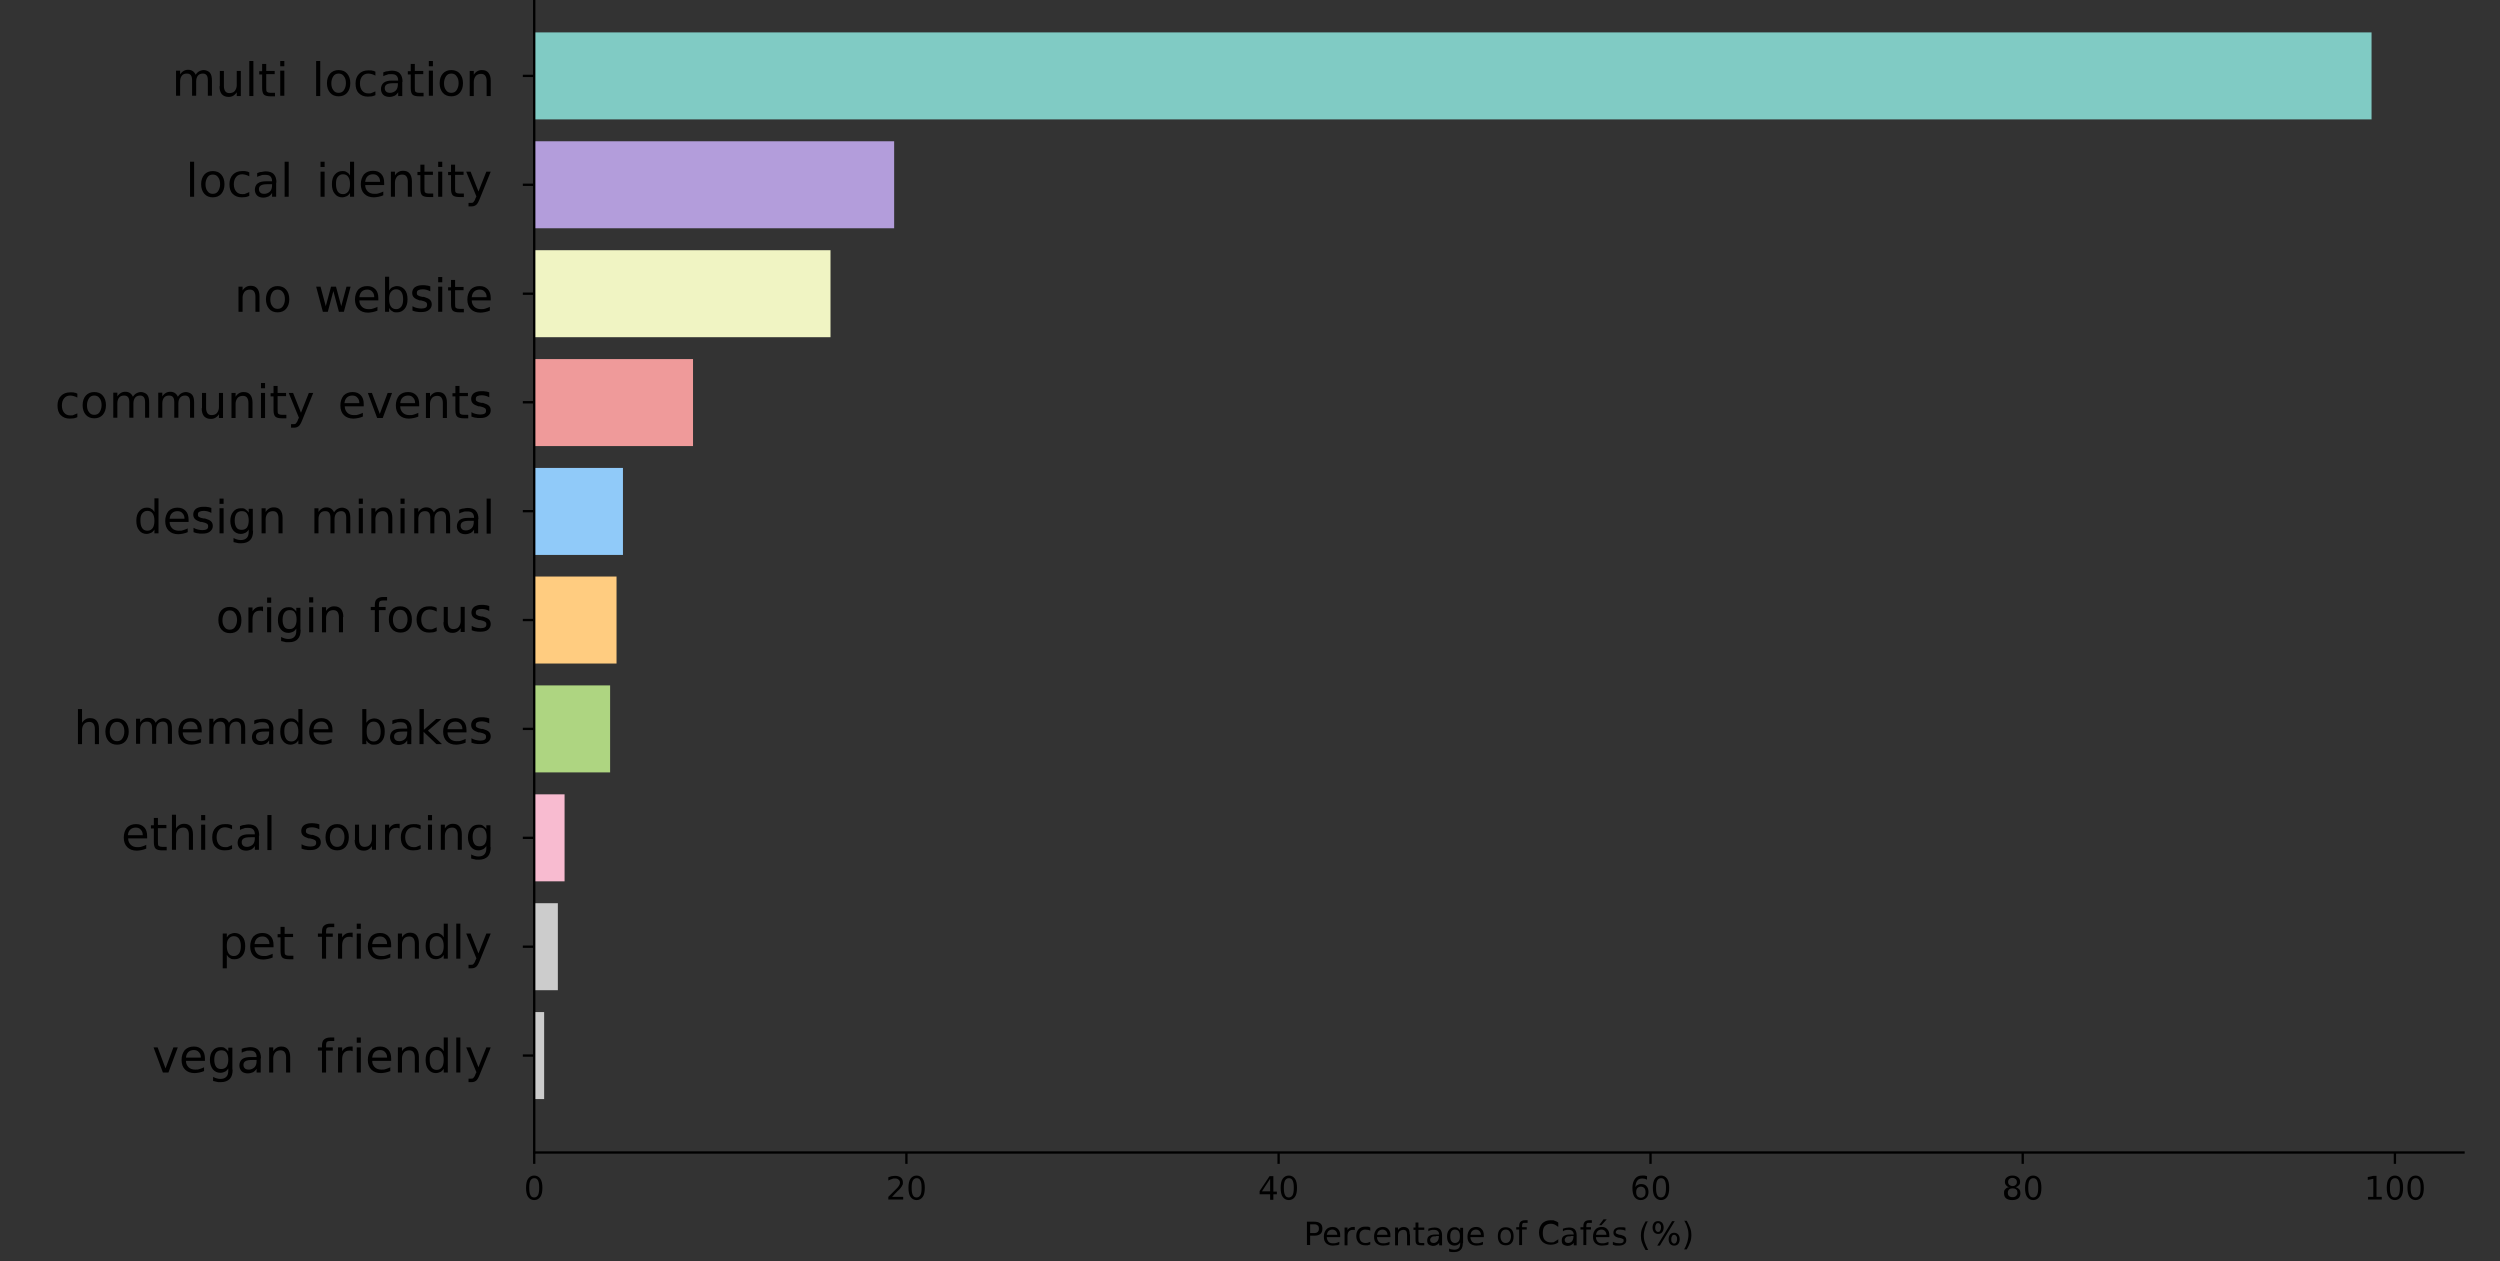 <?xml version="1.0" encoding="UTF-8"?>
<svg xmlns="http://www.w3.org/2000/svg" xmlns:xlink="http://www.w3.org/1999/xlink" version="1.1" viewBox="0 0 856.4 432">
  <rect x="0" y="0" width="856.4" height="432" fill="#333333" stroke="none"/>
  <defs>
    <style>
      .cls-1, .cls-2 {
        fill: none;
      }

      .cls-3 {
        fill: #b39ddb;
      }

      .cls-4 {
        fill: #80cbc4;
      }

      .cls-5 {
        fill: #90caf9;
      }

      .cls-6 {
        fill: #ef9a9a;
      }

      .cls-7 {
        fill: #f0f4c3;
      }

      .cls-8 {
        fill: #ccc;
      }

      .cls-9 {
        fill: #aed581;
      }

      .cls-10 {
        clip-path: url(#clippath-1);
      }

      .cls-11 {
        clip-path: url(#clippath-3);
      }

      .cls-12 {
        clip-path: url(#clippath-4);
      }

      .cls-13 {
        clip-path: url(#clippath-2);
      }

      .cls-14 {
        clip-path: url(#clippath-7);
      }

      .cls-15 {
        clip-path: url(#clippath-6);
      }

      .cls-16 {
        clip-path: url(#clippath-8);
      }

      .cls-17 {
        clip-path: url(#clippath-5);
      }

      .cls-18 {
        fill: #ffcc80;
      }

      .cls-19 {
        fill: #f8bbd0;
      }

      .cls-20 {
        stroke-linejoin: round;
      }

      .cls-20, .cls-2 {
        stroke: #000;
        stroke-width: .8px;
      }

      .cls-2 {
        stroke-linecap: square;
      }

      .cls-21 {
        clip-path: url(#clippath);
      }
    </style>
    <clipPath id="clippath">
      <rect class="cls-1" x="183" y="-7.2" width="660.9" height="402"/>
    </clipPath>
    <clipPath id="clippath-1">
      <rect class="cls-1" x="183" y="-7.2" width="660.9" height="402"/>
    </clipPath>
    <clipPath id="clippath-2">
      <rect class="cls-1" x="183" y="-7.2" width="660.9" height="402"/>
    </clipPath>
    <clipPath id="clippath-3">
      <rect class="cls-1" x="183" y="-7.2" width="660.9" height="402"/>
    </clipPath>
    <clipPath id="clippath-4">
      <rect class="cls-1" x="183" y="-7.2" width="660.9" height="402"/>
    </clipPath>
    <clipPath id="clippath-5">
      <rect class="cls-1" x="183" y="-7.2" width="660.9" height="402"/>
    </clipPath>
    <clipPath id="clippath-6">
      <rect class="cls-1" x="183" y="-7.2" width="660.9" height="402"/>
    </clipPath>
    <clipPath id="clippath-7">
      <rect class="cls-1" x="183" y="-7.2" width="660.9" height="402"/>
    </clipPath>
    <clipPath id="clippath-8">
      <rect class="cls-1" x="183" y="-7.2" width="660.9" height="402"/>
    </clipPath>
  </defs>
  <!-- Generator: Adobe Illustrator 28.7.7, SVG Export Plug-In . SVG Version: 1.2.0 Build 194)  -->
  <g>
    <g id="Layer_1">
      <g class="cls-21">
        <path class="cls-8" d="M183,376.5h3.4v-29.8h-3.4v29.8Z"/>
      </g>
      <g class="cls-10">
        <path class="cls-8" d="M183,339.2h8.1v-29.8h-8.1v29.8Z"/>
      </g>
      <g class="cls-13">
        <path class="cls-19" d="M183,301.9h10.4v-29.8h-10.4v29.8Z"/>
      </g>
      <g class="cls-11">
        <path class="cls-9" d="M183,264.6h26v-29.8h-26v29.8Z"/>
      </g>
      <g class="cls-12">
        <path class="cls-18" d="M183,227.3h28.2v-29.8h-28.2v29.8Z"/>
      </g>
      <g class="cls-17">
        <path class="cls-5" d="M183,190.1h30.4v-29.8h-30.4v29.8Z"/>
      </g>
      <g class="cls-15">
        <path class="cls-6" d="M183,152.8h54.4v-29.8h-54.4v29.8Z"/>
      </g>
      <g class="cls-14">
        <path class="cls-7" d="M183,115.5h101.5v-29.8h-101.5v29.8Z"/>
      </g>
      <g class="cls-16">
        <path class="cls-3" d="M183,78.2h123.3v-29.8h-123.3v29.8Z"/>
      </g>
      <path class="cls-4" d="M183,40.9h629.4V11.1H183v29.8Z"/>
      <g id="line2d_1">
        <path id="m61974eca53" class="cls-20" d="M183,394.8v3.9"/>
      </g>
      <g id="text_1">
        <path id="DejaVuSans-30" d="M183,403.6c-.6,0-1,.3-1.3.8-.3.6-.4,1.4-.4,2.5s.1,1.9.4,2.5c.3.6.7.8,1.3.8s1-.3,1.3-.8c.3-.6.4-1.4.4-2.5s-.1-1.9-.4-2.5c-.3-.6-.7-.8-1.3-.8ZM183,402.7c.9,0,1.6.4,2.1,1.1.5.7.7,1.8.7,3.1s-.2,2.4-.7,3.1c-.5.7-1.2,1.1-2.1,1.1s-1.6-.4-2.1-1.1c-.5-.7-.7-1.8-.7-3.1s.2-2.4.7-3.1c.5-.7,1.2-1.1,2.1-1.1Z"/>
      </g>
      <g id="line2d_2">
        <path id="m61974eca53-2" data-name="m61974eca53" class="cls-20" d="M310.5,394.8v3.9"/>
      </g>
      <g id="text_2">
        <g>
          <path id="DejaVuSans-32" d="M305.6,410h3.8v.9h-5.1v-.9c.4-.4,1-1,1.7-1.7.7-.7,1.2-1.2,1.4-1.4.3-.4.6-.7.7-1,.1-.3.2-.5.2-.8,0-.4-.2-.8-.5-1-.3-.3-.7-.4-1.2-.4s-.7,0-1.1.2c-.4.1-.8.3-1.2.5v-1.1c.4-.2.9-.3,1.2-.4.4,0,.7-.1,1.1-.1.8,0,1.5.2,2,.6.5.4.7,1,.7,1.7s0,.6-.2.9c-.1.3-.3.6-.7,1.1,0,.1-.4.4-.9.9-.5.5-1.2,1.2-2,2.1Z"/>
          <path id="DejaVuSans-30-2" data-name="DejaVuSans-30" d="M314,403.6c-.6,0-1,.3-1.3.8-.3.6-.4,1.4-.4,2.5s.1,1.9.4,2.5c.3.6.7.8,1.3.8s1-.3,1.3-.8c.3-.6.4-1.4.4-2.5s-.1-1.9-.4-2.5c-.3-.6-.7-.8-1.3-.8ZM314,402.7c.9,0,1.6.4,2.1,1.1.5.7.7,1.8.7,3.1s-.2,2.4-.7,3.1c-.5.7-1.2,1.1-2.1,1.1s-1.6-.4-2.1-1.1c-.5-.7-.7-1.8-.7-3.1s.2-2.4.7-3.1c.5-.7,1.2-1.1,2.1-1.1Z"/>
        </g>
      </g>
      <g id="line2d_3">
        <path id="m61974eca53-3" data-name="m61974eca53" class="cls-20" d="M438,394.8v3.9"/>
      </g>
      <g id="text_3">
        <g>
          <path id="DejaVuSans-34" d="M435.1,403.8l-2.8,4.3h2.8v-4.3ZM434.8,402.9h1.4v5.3h1.2v.9h-1.2v1.9h-1.1v-1.9h-3.6v-1.1l3.4-5.1Z"/>
          <path id="DejaVuSans-30-3" data-name="DejaVuSans-30" d="M441.5,403.6c-.6,0-1,.3-1.3.8-.3.6-.4,1.4-.4,2.5s.1,1.9.4,2.5c.3.6.7.8,1.3.8s1-.3,1.3-.8c.3-.6.4-1.4.4-2.5s-.1-1.9-.4-2.5c-.3-.6-.7-.8-1.3-.8ZM441.5,402.7c.9,0,1.6.4,2.1,1.1.5.7.7,1.8.7,3.1s-.2,2.4-.7,3.1c-.5.7-1.2,1.1-2.1,1.1s-1.6-.4-2.1-1.1c-.5-.7-.7-1.8-.7-3.1s.2-2.4.7-3.1c.5-.7,1.2-1.1,2.1-1.1Z"/>
        </g>
      </g>
      <g id="line2d_4">
        <path id="m61974eca53-4" data-name="m61974eca53" class="cls-20" d="M565.4,394.8v3.9"/>
      </g>
      <g id="text_4">
        <g>
          <path id="DejaVuSans-36" d="M562.1,406.5c-.5,0-.9.2-1.2.5-.3.3-.4.8-.4,1.4s.1,1,.4,1.4c.3.3.7.5,1.2.5s.9-.2,1.2-.5c.3-.3.4-.8.4-1.4s-.1-1-.4-1.4c-.3-.3-.7-.5-1.2-.5ZM564.2,403.1v1c-.3-.1-.6-.2-.8-.3-.3,0-.6-.1-.8-.1-.7,0-1.3.2-1.7.7-.4.5-.6,1.2-.7,2.2.2-.3.5-.6.8-.7.3-.2.7-.3,1.1-.3.8,0,1.5.2,1.9.7.5.5.7,1.2.7,2s-.2,1.5-.7,2c-.5.5-1.1.8-2,.8s-1.6-.4-2.1-1.1c-.5-.7-.7-1.8-.7-3.1s.3-2.3.9-3.1c.6-.8,1.4-1.1,2.4-1.1s.6,0,.8,0,.6.1.9.2Z"/>
          <path id="DejaVuSans-30-4" data-name="DejaVuSans-30" d="M569,403.6c-.6,0-1,.3-1.3.8-.3.6-.4,1.4-.4,2.5s.1,1.9.4,2.5c.3.6.7.8,1.3.8s1-.3,1.3-.8c.3-.6.4-1.4.4-2.5s-.1-1.9-.4-2.5c-.3-.6-.7-.8-1.3-.8ZM569,402.7c.9,0,1.6.4,2.1,1.1.5.7.7,1.8.7,3.1s-.2,2.4-.7,3.1c-.5.7-1.2,1.1-2.1,1.1s-1.6-.4-2.1-1.1c-.5-.7-.7-1.8-.7-3.1s.2-2.4.7-3.1c.5-.7,1.2-1.1,2.1-1.1Z"/>
        </g>
      </g>
      <g id="line2d_5">
        <path id="m61974eca53-5" data-name="m61974eca53" class="cls-20" d="M692.9,394.8v3.9"/>
      </g>
      <g id="text_5">
        <g>
          <path id="DejaVuSans-38" d="M689.4,407.1c-.5,0-.9.1-1.2.4-.3.3-.4.7-.4,1.1s.1.9.4,1.1c.3.3.7.4,1.2.4s.9-.1,1.2-.4c.3-.3.5-.7.5-1.1s-.1-.9-.4-1.1c-.3-.3-.7-.4-1.2-.4ZM688.3,406.7c-.5-.1-.8-.3-1.1-.7-.3-.3-.4-.7-.4-1.2s.2-1.2.7-1.5c.5-.4,1.1-.6,1.9-.6s1.4.2,1.9.6.7.9.7,1.5-.1.9-.4,1.2c-.3.3-.6.5-1.1.7.5.1.9.4,1.2.7.3.4.4.8.4,1.3,0,.8-.2,1.4-.7,1.8-.5.4-1.2.6-2.1.6s-1.6-.2-2.1-.6c-.5-.4-.7-1-.7-1.8s.1-1,.4-1.3c.3-.4.7-.6,1.2-.7ZM687.9,404.9c0,.4.1.7.4,1,.3.2.6.4,1.1.4s.8-.1,1.1-.4c.3-.2.4-.6.4-1s-.1-.7-.4-1c-.3-.2-.6-.4-1.1-.4s-.8.1-1.1.4c-.3.2-.4.6-.4,1Z"/>
          <path id="DejaVuSans-30-5" data-name="DejaVuSans-30" d="M696.5,403.6c-.6,0-1,.3-1.3.8-.3.6-.4,1.4-.4,2.5s.1,1.9.4,2.5c.3.6.7.8,1.3.8s1-.3,1.3-.8c.3-.6.4-1.4.4-2.5s-.1-1.9-.4-2.5c-.3-.6-.7-.8-1.3-.8ZM696.5,402.7c.9,0,1.6.4,2.1,1.1.5.7.7,1.8.7,3.1s-.2,2.4-.7,3.1c-.5.7-1.2,1.1-2.1,1.1s-1.6-.4-2.1-1.1c-.5-.7-.7-1.8-.7-3.1s.2-2.4.7-3.1c.5-.7,1.2-1.1,2.1-1.1Z"/>
        </g>
      </g>
      <g id="line2d_6">
        <path id="m61974eca53-6" data-name="m61974eca53" class="cls-20" d="M820.4,394.8v3.9"/>
      </g>
      <g id="text_6">
        <g>
          <path id="DejaVuSans-31" d="M811.2,410h1.8v-6.2l-1.9.4v-1l1.9-.4h1.1v7.2h1.8v.9h-4.7v-.9Z"/>
          <path id="DejaVuSans-30-6" data-name="DejaVuSans-30" d="M820.4,403.6c-.6,0-1,.3-1.3.8-.3.6-.4,1.4-.4,2.5s.1,1.9.4,2.5c.3.6.7.8,1.3.8s1-.3,1.3-.8c.3-.6.4-1.4.4-2.5s-.1-1.9-.4-2.5c-.3-.6-.7-.8-1.3-.8ZM820.4,402.7c.9,0,1.6.4,2.1,1.1.5.7.7,1.8.7,3.1s-.2,2.4-.7,3.1c-.5.7-1.2,1.1-2.1,1.1s-1.6-.4-2.1-1.1c-.5-.7-.7-1.8-.7-3.1s.2-2.4.7-3.1c.5-.7,1.2-1.1,2.1-1.1Z"/>
          <path id="DejaVuSans-30-7" data-name="DejaVuSans-30" d="M827.5,403.6c-.6,0-1,.3-1.3.8-.3.6-.4,1.4-.4,2.5s.1,1.9.4,2.5c.3.6.7.8,1.3.8s1-.3,1.3-.8c.3-.6.4-1.4.4-2.5s-.1-1.9-.4-2.5c-.3-.6-.7-.8-1.3-.8ZM827.5,402.7c.9,0,1.6.4,2.1,1.1.5.7.7,1.8.7,3.1s-.2,2.4-.7,3.1c-.5.7-1.2,1.1-2.1,1.1s-1.6-.4-2.1-1.1c-.5-.7-.7-1.8-.7-3.1s.2-2.4.7-3.1c.5-.7,1.2-1.1,2.1-1.1Z"/>
        </g>
      </g>
      <g>
        <path id="DejaVuSans-50" d="M448.8,419.4v3h1.4c.5,0,.9-.1,1.2-.4.3-.3.4-.6.4-1.1s-.1-.9-.4-1.1c-.3-.3-.7-.4-1.2-.4h-1.4ZM447.7,418.5h2.5c.9,0,1.6.2,2.1.6.5.4.7,1,.7,1.8s-.2,1.4-.7,1.8c-.5.4-1.1.6-2.1.6h-1.4v3.2h-1.1v-8.1Z"/>
        <path id="DejaVuSans-65" d="M459.1,423.3v.5h-4.6c0,.7.3,1.2.6,1.6.4.4.9.5,1.5.5s.8,0,1.1-.1.7-.2,1.1-.4v.9c-.4.2-.7.3-1.1.3s-.8.1-1.1.1c-1,0-1.7-.3-2.3-.8-.6-.6-.8-1.3-.8-2.3s.3-1.8.8-2.4c.5-.6,1.3-.9,2.2-.9s1.5.3,1.9.8c.5.5.7,1.2.7,2.1ZM458.1,423c0-.5-.2-1-.5-1.3-.3-.3-.7-.5-1.2-.5s-1,.2-1.3.5-.5.8-.6,1.3h3.5Z"/>
        <path id="DejaVuSans-72" d="M464.2,421.4c-.1,0-.2-.1-.4-.1-.1,0-.3,0-.4,0-.6,0-1,.2-1.3.5s-.5.9-.5,1.6v3.2h-1v-6.1h1v.9c.2-.4.5-.6.8-.8.3-.2.7-.3,1.2-.3s.1,0,.2,0c0,0,.2,0,.3,0v1Z"/>
        <path id="DejaVuSans-63" d="M469.4,420.7v.9c-.3-.2-.6-.3-.8-.3s-.6-.1-.9-.1c-.6,0-1.1.2-1.5.6-.4.4-.5,1-.5,1.7s.2,1.3.5,1.7c.4.4.9.6,1.5.6s.6,0,.9-.1.6-.2.8-.3v.9c-.3.1-.6.2-.9.3-.3,0-.6,0-.9,0-.9,0-1.6-.3-2.2-.9-.5-.6-.8-1.3-.8-2.3s.3-1.8.8-2.3c.5-.6,1.3-.9,2.2-.9s.6,0,.9,0c.3,0,.6.2.9.3Z"/>
        <path id="DejaVuSans-65-2" data-name="DejaVuSans-65" d="M476.3,423.3v.5h-4.6c0,.7.3,1.2.6,1.6.4.4.9.5,1.5.5s.8,0,1.1-.1.7-.2,1.1-.4v.9c-.4.2-.7.3-1.1.3s-.8.1-1.1.1c-1,0-1.7-.3-2.3-.8-.6-.6-.8-1.3-.8-2.3s.3-1.8.8-2.4c.5-.6,1.3-.9,2.2-.9s1.5.3,1.9.8c.5.5.7,1.2.7,2.1ZM475.3,423c0-.5-.2-1-.5-1.3-.3-.3-.7-.5-1.2-.5s-1,.2-1.3.5-.5.8-.6,1.3h3.5Z"/>
        <path id="DejaVuSans-6e" d="M483,422.9v3.7h-1v-3.6c0-.6-.1-1-.3-1.3-.2-.3-.6-.4-1-.4s-1,.2-1.3.5c-.3.3-.5.8-.5,1.4v3.4h-1v-6.1h1v.9c.2-.4.5-.6.8-.8.3-.2.7-.3,1.1-.3.7,0,1.2.2,1.6.6.4.4.5,1.1.5,1.9Z"/>
        <path id="DejaVuSans-74" d="M485.9,418.8v1.7h2v.8h-2v3.3c0,.5,0,.8.2,1s.4.2.8.2h1v.8h-1c-.8,0-1.3-.1-1.6-.4-.3-.3-.4-.8-.4-1.6v-3.3h-.7v-.8h.7v-1.7h1Z"/>
        <path id="DejaVuSans-61" d="M492.1,423.5c-.8,0-1.4,0-1.7.3s-.5.5-.5.9.1.6.3.8c.2.2.5.3.9.3s1-.2,1.3-.6.5-.9.5-1.6v-.2h-1ZM494,423.1v3.5h-1v-.9c-.2.4-.5.6-.9.8-.3.2-.8.3-1.2.3s-1.1-.2-1.5-.5c-.4-.3-.5-.8-.5-1.4s.2-1.2.7-1.5c.5-.3,1.1-.5,2-.5h1.4c0-.6-.2-.9-.5-1.2s-.7-.4-1.3-.4-.7,0-1,.1c-.3,0-.6.2-.9.4v-.9c.4-.1.7-.2,1.1-.3.3,0,.7-.1,1-.1.9,0,1.5.2,2,.7.4.5.6,1.1.6,2.1Z"/>
        <path id="DejaVuSans-67" d="M500.1,423.5c0-.7-.1-1.3-.4-1.7-.3-.4-.7-.6-1.3-.6s-.9.2-1.2.6c-.3.4-.4,1-.4,1.7s.1,1.3.4,1.7c.3.4.7.6,1.2.6s1-.2,1.3-.6c.3-.4.4-1,.4-1.7ZM501.1,425.8c0,1-.2,1.8-.7,2.3-.5.5-1.2.8-2.1.8s-.7,0-1,0-.6-.1-.9-.2v-1c.3.2.6.3.9.3.3,0,.6.1.9.1.7,0,1.1-.2,1.5-.5.3-.3.5-.9.5-1.5v-.5c-.2.4-.5.6-.8.8s-.7.3-1.2.3c-.7,0-1.3-.3-1.8-.8-.5-.6-.7-1.3-.7-2.3s.2-1.7.7-2.3c.5-.6,1.1-.9,1.8-.9s.8,0,1.2.3.6.4.8.8v-.9h1v5.3Z"/>
        <path id="DejaVuSans-65-3" data-name="DejaVuSans-65" d="M508.3,423.3v.5h-4.6c0,.7.3,1.2.6,1.6.4.4.9.5,1.5.5s.8,0,1.1-.1.7-.2,1.1-.4v.9c-.4.2-.7.3-1.1.3s-.8.1-1.1.1c-1,0-1.7-.3-2.3-.8-.6-.6-.8-1.3-.8-2.3s.3-1.8.8-2.4c.5-.6,1.3-.9,2.2-.9s1.5.3,1.9.8c.5.5.7,1.2.7,2.1ZM507.3,423c0-.5-.2-1-.5-1.3-.3-.3-.7-.5-1.2-.5s-1,.2-1.3.5-.5.8-.6,1.3h3.5Z"/>
        <path id="DejaVuSans-20" d="M508.9,426.6"/>
        <path id="DejaVuSans-6f" d="M515.8,421.2c-.5,0-1,.2-1.3.6s-.5,1-.5,1.7.2,1.3.5,1.7c.3.4.7.6,1.3.6s1-.2,1.3-.6c.3-.4.5-1,.5-1.7s-.2-1.3-.5-1.7c-.3-.4-.7-.6-1.3-.6ZM515.8,420.4c.9,0,1.5.3,2,.8.5.6.7,1.3.7,2.3s-.2,1.8-.7,2.3c-.5.6-1.2.8-2,.8s-1.6-.3-2-.8c-.5-.6-.7-1.3-.7-2.3s.2-1.8.7-2.3c.5-.6,1.2-.8,2-.8Z"/>
        <path id="DejaVuSans-66" d="M523.3,418.1v.8h-1c-.4,0-.6,0-.7.2-.1.1-.2.4-.2.8v.5h1.6v.8h-1.6v5.3h-1v-5.3h-1v-.8h1v-.4c0-.7.2-1.2.5-1.5.3-.3.8-.5,1.5-.5h.9Z"/>
        <path id="DejaVuSans-20-2" data-name="DejaVuSans-20" d="M523.1,426.6"/>
        <path id="DejaVuSans-43" d="M533.8,419.1v1.2c-.4-.3-.8-.6-1.2-.8-.4-.2-.9-.3-1.3-.3-.9,0-1.6.3-2.1.8s-.7,1.4-.7,2.4.2,1.9.7,2.4,1.2.8,2.1.8.9,0,1.3-.3.8-.4,1.2-.8v1.1c-.4.3-.8.5-1.2.6-.4.1-.9.2-1.4.2-1.2,0-2.2-.4-2.9-1.1-.7-.7-1.1-1.8-1.1-3.1s.4-2.3,1.1-3.1c.7-.7,1.7-1.1,2.9-1.1s.9,0,1.4.2c.4.1.8.3,1.2.6Z"/>
        <path id="DejaVuSans-61-2" data-name="DejaVuSans-61" d="M538.2,423.5c-.8,0-1.4,0-1.7.3s-.5.5-.5.9.1.6.3.8c.2.2.5.3.9.3s1-.2,1.3-.6.5-.9.5-1.6v-.2h-1ZM540.1,423.1v3.5h-1v-.9c-.2.4-.5.6-.9.8-.3.2-.8.3-1.2.3s-1.1-.2-1.5-.5c-.4-.3-.5-.8-.5-1.4s.2-1.2.7-1.5c.5-.3,1.1-.5,2-.5h1.4c0-.6-.2-.9-.5-1.2s-.7-.4-1.3-.4-.7,0-1,.1c-.3,0-.6.2-.9.4v-.9c.4-.1.7-.2,1.1-.3.3,0,.7-.1,1-.1.9,0,1.5.2,2,.7.4.5.6,1.1.6,2.1Z"/>
        <path id="DejaVuSans-66-2" data-name="DejaVuSans-66" d="M545.3,418.1v.8h-1c-.4,0-.6,0-.7.2-.1.1-.2.4-.2.8v.5h1.6v.8h-1.6v5.3h-1v-5.3h-1v-.8h1v-.4c0-.7.2-1.2.5-1.5.3-.3.8-.5,1.5-.5h.9Z"/>
        <path id="DejaVuSans-e9" d="M551.3,423.3v.5h-4.6c0,.7.3,1.2.6,1.6.4.4.9.5,1.5.5s.8,0,1.1-.1.7-.2,1.1-.4v.9c-.4.2-.7.3-1.1.3s-.8.1-1.1.1c-1,0-1.7-.3-2.3-.8-.6-.6-.8-1.3-.8-2.3s.3-1.8.8-2.4c.5-.6,1.3-.9,2.2-.9s1.5.3,1.9.8c.5.5.7,1.2.7,2.1ZM550.3,423c0-.5-.2-1-.5-1.3-.3-.3-.7-.5-1.2-.5s-1,.2-1.3.5-.5.8-.6,1.3h3.5ZM549.3,417.7h1.1l-1.8,2h-.8l1.5-2Z"/>
        <path id="DejaVuSans-73" d="M556.8,420.7v.9c-.3-.1-.6-.3-.9-.3-.3,0-.6-.1-.9-.1-.5,0-.9,0-1.1.2-.2.2-.4.4-.4.7s0,.4.3.5.5.3,1.1.4h.3c.7.2,1.2.4,1.5.7s.4.7.4,1.2-.2,1-.7,1.3c-.4.3-1.1.5-1.8.5s-.7,0-1,0c-.4,0-.7-.2-1.1-.3v-1c.4.2.7.3,1.1.4.4,0,.7.1,1.1.1s.8,0,1.1-.2c.3-.2.4-.4.4-.7s0-.5-.3-.6c-.2-.1-.6-.3-1.2-.4h-.3c-.6-.2-1.1-.4-1.3-.7-.3-.3-.4-.6-.4-1.1s.2-1,.6-1.3c.4-.3,1-.5,1.7-.5s.7,0,1,0c.3,0,.6.1.9.2Z"/>
        <path id="DejaVuSans-20-3" data-name="DejaVuSans-20" d="M557.6,426.6"/>
        <path id="DejaVuSans-28" d="M564.6,418.2c-.5.8-.8,1.6-1.1,2.5-.2.8-.4,1.6-.4,2.5s.1,1.7.4,2.5.6,1.6,1.1,2.5h-.9c-.5-.8-.9-1.7-1.2-2.5-.3-.8-.4-1.6-.4-2.4s.1-1.6.4-2.4c.3-.8.7-1.6,1.2-2.5h.9Z"/>
        <path id="DejaVuSans-25" d="M573.5,423c-.3,0-.6.1-.7.4-.2.3-.3.6-.3,1.1s0,.8.3,1.1c.2.3.4.4.7.4s.5-.1.7-.4c.2-.3.3-.6.3-1.1s0-.8-.3-1.1c-.2-.3-.4-.4-.7-.4ZM573.5,422.3c.6,0,1,.2,1.4.6.3.4.5.9.5,1.6s-.2,1.2-.5,1.6c-.3.4-.8.6-1.4.6s-1-.2-1.4-.6c-.3-.4-.5-.9-.5-1.6s.2-1.2.5-1.6.8-.6,1.4-.6ZM568,419c-.3,0-.6.1-.7.4-.2.3-.3.6-.3,1.1s0,.8.3,1.1c.2.3.4.4.7.4s.6-.1.7-.4c.2-.3.3-.6.3-1.1s0-.8-.3-1.1c-.2-.3-.4-.4-.7-.4ZM572.8,418.3h.9l-5.1,8.4h-.9l5.1-8.4ZM568,418.3c.6,0,1,.2,1.4.6.3.4.5.9.5,1.6s-.2,1.2-.5,1.6c-.3.4-.8.6-1.4.6s-1-.2-1.4-.6c-.3-.4-.5-.9-.5-1.6s.2-1.2.5-1.6c.3-.4.8-.6,1.4-.6Z"/>
        <path id="DejaVuSans-29" d="M576.9,418.2h.9c.5.9.9,1.7,1.2,2.5.3.8.4,1.6.4,2.4s-.1,1.6-.4,2.4c-.3.8-.7,1.7-1.2,2.5h-.9c.5-.8.8-1.6,1.1-2.5.2-.8.4-1.6.4-2.5s-.1-1.7-.4-2.5c-.2-.8-.6-1.6-1.1-2.5Z"/>
      </g>
      <g id="line2d_7">
        <path id="m29b688780c" class="cls-20" d="M183,361.6h-3.9"/>
      </g>
      <g id="text_8">
        <g>
          <path id="DejaVuSans-76" d="M52.5,358.8h1.5l2.7,7.2,2.7-7.2h1.5l-3.2,8.6h-1.9l-3.2-8.6Z"/>
          <path id="DejaVuSans-65-4" data-name="DejaVuSans-65" d="M70.2,362.7v.7h-6.5c0,1,.4,1.7.9,2.2.5.5,1.3.8,2.2.8s1.1,0,1.6-.2,1-.3,1.5-.6v1.3c-.5.2-1,.4-1.6.5s-1.1.2-1.6.2c-1.4,0-2.5-.4-3.3-1.2-.8-.8-1.2-1.9-1.2-3.3s.4-2.5,1.1-3.4c.8-.8,1.8-1.2,3.1-1.2s2.1.4,2.8,1.1c.7.7,1,1.8,1,3ZM68.8,362.3c0-.8-.2-1.4-.7-1.9-.4-.5-1-.7-1.7-.7s-1.4.2-1.9.7-.7,1.1-.8,1.9h5.1Z"/>
          <path id="DejaVuSans-67-2" data-name="DejaVuSans-67" d="M78.2,363c0-1-.2-1.8-.6-2.4-.4-.6-1-.8-1.8-.8s-1.4.3-1.8.8c-.4.6-.6,1.4-.6,2.4s.2,1.8.6,2.4c.4.6,1,.8,1.8.8s1.4-.3,1.8-.8c.4-.6.6-1.4.6-2.4ZM79.7,366.3c0,1.5-.3,2.6-1,3.3-.7.7-1.7,1.1-3,1.1s-1,0-1.4-.1-.9-.2-1.3-.3v-1.4c.4.2.8.4,1.2.5.4.1.8.2,1.2.2.9,0,1.6-.2,2.1-.7.5-.5.7-1.2.7-2.2v-.7c-.3.5-.7.9-1.1,1.1s-1,.4-1.6.4c-1.1,0-1.9-.4-2.6-1.2-.6-.8-1-1.9-1-3.2s.3-2.4,1-3.2c.6-.8,1.5-1.2,2.6-1.2s1.2.1,1.6.4.8.6,1.1,1.1v-1.3h1.4v7.6Z"/>
          <path id="DejaVuSans-61-3" data-name="DejaVuSans-61" d="M86.5,363.1c-1.1,0-1.9.1-2.4.4s-.7.7-.7,1.3.2.9.5,1.2c.3.3.8.4,1.4.4s1.4-.3,1.9-.8.7-1.3.7-2.2v-.3h-1.4ZM89.3,362.5v4.9h-1.4v-1.3c-.3.5-.7.9-1.2,1.2-.5.2-1.1.4-1.8.4s-1.6-.2-2.1-.7c-.5-.5-.8-1.2-.8-2s.3-1.7,1-2.2c.7-.5,1.6-.7,2.9-.7h2c0-.8-.2-1.3-.6-1.7s-1-.5-1.8-.5-1,0-1.4.2c-.5.1-.9.3-1.3.5v-1.3c.5-.2,1-.4,1.5-.4.5-.1,1-.2,1.4-.2,1.2,0,2.2.3,2.8,1,.6.6.9,1.6.9,2.9Z"/>
          <path id="DejaVuSans-6e-2" data-name="DejaVuSans-6e" d="M99.4,362.2v5.2h-1.4v-5.2c0-.8-.2-1.4-.5-1.8-.3-.4-.8-.6-1.4-.6s-1.4.2-1.8.7c-.4.5-.7,1.2-.7,2v4.9h-1.4v-8.6h1.4v1.3c.3-.5.7-.9,1.2-1.2.5-.3,1-.4,1.6-.4,1,0,1.7.3,2.2.9.5.6.8,1.5.8,2.7Z"/>
          <path id="DejaVuSans-66-3" data-name="DejaVuSans-66" d="M114.5,355.4v1.2h-1.4c-.5,0-.9.1-1.1.3-.2.2-.3.6-.3,1.1v.8h2.3v1.1h-2.3v7.5h-1.4v-7.5h-1.4v-1.1h1.4v-.6c0-1,.2-1.7.7-2.1.4-.4,1.2-.7,2.1-.7h1.3Z"/>
          <path id="DejaVuSans-72-2" data-name="DejaVuSans-72" d="M120.7,360.1c-.2,0-.3-.2-.5-.2-.2,0-.4,0-.6,0-.8,0-1.4.3-1.8.8s-.6,1.3-.6,2.2v4.5h-1.4v-8.6h1.4v1.3c.3-.5.7-.9,1.2-1.2.5-.3,1.1-.4,1.7-.4s.2,0,.3,0c.1,0,.2,0,.4,0v1.5Z"/>
          <path id="DejaVuSans-69" d="M122.2,358.8h1.4v8.6h-1.4v-8.6ZM122.2,355.4h1.4v1.8h-1.4v-1.8Z"/>
          <path id="DejaVuSans-65-5" data-name="DejaVuSans-65" d="M134,362.7v.7h-6.5c0,1,.4,1.7.9,2.2.5.5,1.3.8,2.2.8s1.1,0,1.6-.2,1-.3,1.5-.6v1.3c-.5.2-1,.4-1.6.5s-1.1.2-1.6.2c-1.4,0-2.5-.4-3.3-1.2-.8-.8-1.2-1.9-1.2-3.3s.4-2.5,1.1-3.4c.8-.8,1.8-1.2,3.1-1.2s2.1.4,2.8,1.1c.7.7,1,1.8,1,3ZM132.6,362.3c0-.8-.2-1.4-.7-1.9-.4-.5-1-.7-1.7-.7s-1.4.2-1.9.7-.7,1.1-.8,1.9h5.1Z"/>
          <path id="DejaVuSans-6e-3" data-name="DejaVuSans-6e" d="M143.5,362.2v5.2h-1.4v-5.2c0-.8-.2-1.4-.5-1.8-.3-.4-.8-.6-1.4-.6s-1.4.2-1.8.7c-.4.5-.7,1.2-.7,2v4.9h-1.4v-8.6h1.4v1.3c.3-.5.7-.9,1.2-1.2.5-.3,1-.4,1.6-.4,1,0,1.7.3,2.2.9.5.6.8,1.5.8,2.7Z"/>
          <path id="DejaVuSans-64" d="M152,360.1v-4.7h1.4v12h-1.4v-1.3c-.3.5-.7.9-1.1,1.1-.5.2-1,.4-1.6.4-1,0-1.9-.4-2.5-1.2-.7-.8-1-1.9-1-3.3s.3-2.5,1-3.3c.7-.8,1.5-1.2,2.5-1.2s1.2.1,1.6.4c.5.2.8.6,1.1,1.1ZM147.2,363.1c0,1,.2,1.9.6,2.5.4.6,1,.9,1.8.9s1.3-.3,1.8-.9c.4-.6.6-1.4.6-2.5s-.2-1.9-.6-2.5c-.4-.6-1-.9-1.8-.9s-1.3.3-1.8.9-.6,1.4-.6,2.5Z"/>
          <path id="DejaVuSans-6c" d="M156.3,355.4h1.4v12h-1.4v-12Z"/>
          <path id="DejaVuSans-79" d="M164.3,368.2c-.4,1-.8,1.7-1.2,2-.4.3-.9.5-1.5.5h-1.1v-1.2h.8c.4,0,.7,0,.9-.3.2-.2.5-.6.7-1.3l.3-.6-3.5-8.5h1.5l2.7,6.8,2.7-6.8h1.5l-3.8,9.4Z"/>
        </g>
      </g>
      <g id="line2d_8">
        <path id="m29b688780c-2" data-name="m29b688780c" class="cls-20" d="M183,324.3h-3.9"/>
      </g>
      <g id="text_9">
        <g>
          <path id="DejaVuSans-70" d="M77.7,327.1v4.6h-1.4v-11.9h1.4v1.3c.3-.5.7-.9,1.1-1.1.5-.2,1-.4,1.6-.4,1,0,1.9.4,2.6,1.2.7.8,1,1.9,1,3.3s-.3,2.5-1,3.3c-.7.8-1.5,1.2-2.6,1.2s-1.2-.1-1.6-.4c-.5-.2-.8-.6-1.1-1.1ZM82.5,324.1c0-1-.2-1.9-.6-2.5s-1-.9-1.8-.9-1.3.3-1.8.9-.6,1.4-.6,2.5.2,1.9.6,2.5c.4.6,1,.9,1.8.9s1.3-.3,1.8-.9c.4-.6.6-1.4.6-2.5Z"/>
          <path id="DejaVuSans-65-6" data-name="DejaVuSans-65" d="M93.7,323.8v.7h-6.5c0,1,.4,1.7.9,2.2.5.5,1.3.8,2.2.8s1.1,0,1.6-.2,1-.3,1.5-.6v1.3c-.5.2-1,.4-1.6.5s-1.1.2-1.6.2c-1.4,0-2.5-.4-3.3-1.2-.8-.8-1.2-1.9-1.2-3.3s.4-2.5,1.1-3.4c.8-.8,1.8-1.2,3.1-1.2s2.1.4,2.8,1.1c.7.7,1,1.8,1,3ZM92.3,323.4c0-.8-.2-1.4-.7-1.9-.4-.5-1-.7-1.7-.7s-1.4.2-1.9.7-.7,1.1-.8,1.9h5.1Z"/>
          <path id="DejaVuSans-74-2" data-name="DejaVuSans-74" d="M97.5,317.4v2.5h2.9v1.1h-2.9v4.7c0,.7,0,1.2.3,1.4s.6.3,1.2.3h1.5v1.2h-1.5c-1.1,0-1.9-.2-2.3-.6-.4-.4-.6-1.2-.6-2.2v-4.7h-1v-1.1h1v-2.5h1.4Z"/>
          <path id="DejaVuSans-66-4" data-name="DejaVuSans-66" d="M114.5,316.4v1.2h-1.4c-.5,0-.9.1-1.1.3-.2.2-.3.6-.3,1.1v.8h2.3v1.1h-2.3v7.5h-1.4v-7.5h-1.4v-1.1h1.4v-.6c0-1,.2-1.7.7-2.1.4-.4,1.2-.7,2.1-.7h1.3Z"/>
          <path id="DejaVuSans-72-3" data-name="DejaVuSans-72" d="M120.7,321.1c-.2,0-.3-.2-.5-.2-.2,0-.4,0-.6,0-.8,0-1.4.3-1.8.8s-.6,1.3-.6,2.2v4.5h-1.4v-8.6h1.4v1.3c.3-.5.7-.9,1.2-1.2.5-.3,1.1-.4,1.7-.4s.2,0,.3,0c.1,0,.2,0,.4,0v1.5Z"/>
          <path id="DejaVuSans-69-2" data-name="DejaVuSans-69" d="M122.2,319.8h1.4v8.6h-1.4v-8.6ZM122.2,316.4h1.4v1.8h-1.4v-1.8Z"/>
          <path id="DejaVuSans-65-7" data-name="DejaVuSans-65" d="M134,323.8v.7h-6.5c0,1,.4,1.7.9,2.2.5.5,1.3.8,2.2.8s1.1,0,1.6-.2,1-.3,1.5-.6v1.3c-.5.2-1,.4-1.6.5s-1.1.2-1.6.2c-1.4,0-2.5-.4-3.3-1.2-.8-.8-1.2-1.9-1.2-3.3s.4-2.5,1.1-3.4c.8-.8,1.8-1.2,3.1-1.2s2.1.4,2.8,1.1c.7.7,1,1.8,1,3ZM132.6,323.4c0-.8-.2-1.4-.7-1.9-.4-.5-1-.7-1.7-.7s-1.4.2-1.9.7-.7,1.1-.8,1.9h5.1Z"/>
          <path id="DejaVuSans-6e-4" data-name="DejaVuSans-6e" d="M143.5,323.2v5.2h-1.4v-5.2c0-.8-.2-1.4-.5-1.8-.3-.4-.8-.6-1.4-.6s-1.4.2-1.8.7c-.4.5-.7,1.2-.7,2v4.9h-1.4v-8.6h1.4v1.3c.3-.5.7-.9,1.2-1.2.5-.3,1-.4,1.6-.4,1,0,1.7.3,2.2.9.5.6.8,1.5.8,2.7Z"/>
          <path id="DejaVuSans-64-2" data-name="DejaVuSans-64" d="M152,321.1v-4.7h1.4v12h-1.4v-1.3c-.3.5-.7.9-1.1,1.1-.5.2-1,.4-1.6.4-1,0-1.9-.4-2.5-1.2-.7-.8-1-1.9-1-3.3s.3-2.5,1-3.3c.7-.8,1.5-1.2,2.5-1.2s1.2.1,1.6.4c.5.2.8.6,1.1,1.1ZM147.2,324.1c0,1,.2,1.9.6,2.5.4.6,1,.9,1.8.9s1.3-.3,1.8-.9c.4-.6.6-1.4.6-2.5s-.2-1.9-.6-2.5c-.4-.6-1-.9-1.8-.9s-1.3.3-1.8.9-.6,1.4-.6,2.5Z"/>
          <path id="DejaVuSans-6c-2" data-name="DejaVuSans-6c" d="M156.3,316.4h1.4v12h-1.4v-12Z"/>
          <path id="DejaVuSans-79-2" data-name="DejaVuSans-79" d="M164.3,329.2c-.4,1-.8,1.7-1.2,2-.4.3-.9.5-1.5.5h-1.1v-1.2h.8c.4,0,.7,0,.9-.3.2-.2.5-.6.7-1.3l.3-.6-3.5-8.5h1.5l2.7,6.8,2.7-6.8h1.5l-3.8,9.4Z"/>
        </g>
      </g>
      <g id="line2d_9">
        <path id="m29b688780c-3" data-name="m29b688780c" class="cls-20" d="M183,287h-3.9"/>
      </g>
      <g id="text_10">
        <g>
          <path id="DejaVuSans-65-8" data-name="DejaVuSans-65" d="M50.4,286.5v.7h-6.5c0,1,.4,1.7.9,2.2.5.5,1.3.8,2.2.8s1.1,0,1.6-.2,1-.3,1.5-.6v1.3c-.5.2-1,.4-1.6.5s-1.1.2-1.6.2c-1.4,0-2.5-.4-3.3-1.2-.8-.8-1.2-1.9-1.2-3.3s.4-2.5,1.1-3.4c.8-.8,1.8-1.2,3.1-1.2s2.1.4,2.8,1.1c.7.7,1,1.8,1,3ZM48.9,286.1c0-.8-.2-1.4-.7-1.9-.4-.5-1-.7-1.7-.7s-1.4.2-1.9.7-.7,1.1-.8,1.9h5.1Z"/>
          <path id="DejaVuSans-74-3" data-name="DejaVuSans-74" d="M54.1,280.1v2.5h2.9v1.1h-2.9v4.7c0,.7,0,1.2.3,1.4s.6.3,1.2.3h1.5v1.2h-1.5c-1.1,0-1.9-.2-2.3-.6-.4-.4-.6-1.2-.6-2.2v-4.7h-1v-1.1h1v-2.5h1.4Z"/>
          <path id="DejaVuSans-68" d="M66.1,285.9v5.2h-1.4v-5.2c0-.8-.2-1.4-.5-1.8-.3-.4-.8-.6-1.4-.6s-1.4.2-1.8.7c-.4.5-.7,1.2-.7,2v4.9h-1.4v-12h1.4v4.7c.3-.5.7-.9,1.2-1.2.5-.3,1-.4,1.6-.4,1,0,1.7.3,2.2.9.5.6.8,1.5.8,2.7Z"/>
          <path id="DejaVuSans-69-3" data-name="DejaVuSans-69" d="M68.9,282.5h1.4v8.6h-1.4v-8.6ZM68.9,279.2h1.4v1.8h-1.4v-1.8Z"/>
          <path id="DejaVuSans-63-2" data-name="DejaVuSans-63" d="M79.5,282.8v1.3c-.4-.2-.8-.4-1.2-.5s-.8-.2-1.2-.2c-.9,0-1.6.3-2.1.9-.5.6-.8,1.4-.8,2.5s.3,1.9.8,2.5c.5.6,1.2.9,2.1.9s.8,0,1.2-.2.8-.3,1.2-.5v1.3c-.4.2-.8.3-1.2.4-.4,0-.9.1-1.4.1-1.3,0-2.3-.4-3.1-1.2-.8-.8-1.1-1.9-1.1-3.3s.4-2.5,1.2-3.3c.8-.8,1.8-1.2,3.2-1.2s.9,0,1.3.1c.4,0,.8.2,1.2.4Z"/>
          <path id="DejaVuSans-61-4" data-name="DejaVuSans-61" d="M85.9,286.8c-1.1,0-1.9.1-2.4.4s-.7.7-.7,1.3.2.9.5,1.2c.3.3.8.4,1.4.4s1.4-.3,1.9-.8.7-1.3.7-2.2v-.3h-1.4ZM88.7,286.2v4.9h-1.4v-1.3c-.3.5-.7.9-1.2,1.2-.5.2-1.1.4-1.8.4s-1.6-.2-2.1-.7c-.5-.5-.8-1.2-.8-2s.3-1.7,1-2.2c.7-.5,1.6-.7,2.9-.7h2c0-.8-.2-1.3-.6-1.7s-1-.5-1.8-.5-1,0-1.4.2c-.5.1-.9.3-1.3.5v-1.3c.5-.2,1-.4,1.5-.4.5-.1,1-.2,1.4-.2,1.2,0,2.2.3,2.8,1,.6.6.9,1.6.9,2.9Z"/>
          <path id="DejaVuSans-6c-3" data-name="DejaVuSans-6c" d="M91.6,279.2h1.4v12h-1.4v-12Z"/>
          <path id="DejaVuSans-73-2" data-name="DejaVuSans-73" d="M109.4,282.8v1.3c-.4-.2-.8-.4-1.2-.5-.4-.1-.9-.2-1.3-.2-.7,0-1.2.1-1.6.3-.4.2-.5.5-.5,1s.1.6.4.8.8.4,1.5.5h.5c1,.3,1.7.6,2.1,1s.6.9.6,1.6-.3,1.4-1,1.9c-.6.5-1.5.7-2.6.7s-.9,0-1.4-.1c-.5,0-1-.2-1.6-.4v-1.5c.5.3,1,.5,1.5.6.5.1,1,.2,1.5.2s1.2-.1,1.5-.3c.4-.2.5-.6.5-1s-.1-.7-.4-.9c-.3-.2-.8-.4-1.7-.6h-.5c-.9-.3-1.5-.6-1.9-1-.4-.4-.6-.9-.6-1.6s.3-1.4.9-1.9c.6-.4,1.4-.7,2.5-.7s1,0,1.5.1c.5,0,.9.2,1.3.3Z"/>
          <path id="DejaVuSans-6f-2" data-name="DejaVuSans-6f" d="M115.5,283.5c-.8,0-1.4.3-1.8.9s-.7,1.4-.7,2.4.2,1.8.7,2.4c.4.6,1,.9,1.8.9s1.4-.3,1.8-.9c.4-.6.7-1.4.7-2.4s-.2-1.8-.7-2.4c-.4-.6-1-.9-1.8-.9ZM115.5,282.3c1.2,0,2.2.4,2.9,1.2.7.8,1.1,1.9,1.1,3.3s-.4,2.5-1.1,3.3c-.7.8-1.7,1.2-2.9,1.2s-2.2-.4-2.9-1.2c-.7-.8-1.1-1.9-1.1-3.3s.4-2.5,1.1-3.3c.7-.8,1.7-1.2,2.9-1.2Z"/>
          <path id="DejaVuSans-75" d="M121.6,287.7v-5.2h1.4v5.2c0,.8.2,1.4.5,1.8.3.4.8.6,1.4.6s1.4-.2,1.8-.7c.4-.5.7-1.2.7-2v-4.9h1.4v8.6h-1.4v-1.3c-.3.5-.7.9-1.2,1.2-.5.3-1,.4-1.6.4-1,0-1.7-.3-2.3-.9-.5-.6-.8-1.5-.8-2.7ZM125.2,282.3h0Z"/>
          <path id="DejaVuSans-72-4" data-name="DejaVuSans-72" d="M136.8,283.8c-.2,0-.3-.2-.5-.2-.2,0-.4,0-.6,0-.8,0-1.4.3-1.8.8s-.6,1.3-.6,2.2v4.5h-1.4v-8.6h1.4v1.3c.3-.5.7-.9,1.2-1.2.5-.3,1.1-.4,1.7-.4s.2,0,.3,0c.1,0,.2,0,.4,0v1.5Z"/>
          <path id="DejaVuSans-63-3" data-name="DejaVuSans-63" d="M144.1,282.8v1.3c-.4-.2-.8-.4-1.2-.5s-.8-.2-1.2-.2c-.9,0-1.6.3-2.1.9-.5.6-.8,1.4-.8,2.5s.3,1.9.8,2.5c.5.6,1.2.9,2.1.9s.8,0,1.2-.2.8-.3,1.2-.5v1.3c-.4.2-.8.3-1.2.4-.4,0-.9.1-1.4.1-1.3,0-2.3-.4-3.1-1.2-.8-.8-1.1-1.9-1.1-3.3s.4-2.5,1.2-3.3c.8-.8,1.8-1.2,3.2-1.2s.9,0,1.3.1c.4,0,.8.2,1.2.4Z"/>
          <path id="DejaVuSans-69-4" data-name="DejaVuSans-69" d="M146.6,282.5h1.4v8.6h-1.4v-8.6ZM146.6,279.2h1.4v1.8h-1.4v-1.8Z"/>
          <path id="DejaVuSans-6e-5" data-name="DejaVuSans-6e" d="M158.2,285.9v5.2h-1.4v-5.2c0-.8-.2-1.4-.5-1.8-.3-.4-.8-.6-1.4-.6s-1.4.2-1.8.7c-.4.5-.7,1.2-.7,2v4.9h-1.4v-8.6h1.4v1.3c.3-.5.7-.9,1.2-1.2.5-.3,1-.4,1.6-.4,1,0,1.7.3,2.2.9.5.6.8,1.5.8,2.7Z"/>
          <path id="DejaVuSans-67-3" data-name="DejaVuSans-67" d="M166.7,286.7c0-1-.2-1.8-.6-2.4-.4-.6-1-.8-1.8-.8s-1.4.3-1.8.8c-.4.6-.6,1.4-.6,2.4s.2,1.8.6,2.4c.4.6,1,.8,1.8.8s1.4-.3,1.8-.8c.4-.6.6-1.4.6-2.4ZM168.1,290.1c0,1.5-.3,2.6-1,3.3-.7.7-1.7,1.1-3,1.1s-1,0-1.4-.1-.9-.2-1.3-.3v-1.4c.4.2.8.4,1.2.5.4.1.8.2,1.2.2.9,0,1.6-.2,2.1-.7.5-.5.7-1.2.7-2.2v-.7c-.3.5-.7.9-1.1,1.1s-1,.4-1.6.4c-1.1,0-1.9-.4-2.6-1.2-.6-.8-1-1.9-1-3.2s.3-2.4,1-3.2c.6-.8,1.5-1.2,2.6-1.2s1.2.1,1.6.4.8.6,1.1,1.1v-1.3h1.4v7.6Z"/>
        </g>
      </g>
      <g id="line2d_10">
        <path id="m29b688780c-4" data-name="m29b688780c" class="cls-20" d="M183,249.7h-3.9"/>
      </g>
      <g id="text_11">
        <g>
          <path id="DejaVuSans-68-2" data-name="DejaVuSans-68" d="M33.9,249.7v5.2h-1.4v-5.2c0-.8-.2-1.4-.5-1.8-.3-.4-.8-.6-1.4-.6s-1.4.2-1.8.7c-.4.5-.7,1.2-.7,2v4.9h-1.4v-12h1.4v4.7c.3-.5.7-.9,1.2-1.2.5-.3,1-.4,1.6-.4,1,0,1.7.3,2.2.9.5.6.8,1.5.8,2.7Z"/>
          <path id="DejaVuSans-6f-3" data-name="DejaVuSans-6f" d="M40.1,247.3c-.8,0-1.4.3-1.8.9s-.7,1.4-.7,2.4.2,1.8.7,2.4c.4.6,1,.9,1.8.9s1.4-.3,1.8-.9c.4-.6.7-1.4.7-2.4s-.2-1.8-.7-2.4c-.4-.6-1-.9-1.8-.9ZM40.1,246.1c1.2,0,2.2.4,2.9,1.2.7.8,1.1,1.9,1.1,3.3s-.4,2.5-1.1,3.3c-.7.8-1.7,1.2-2.9,1.2s-2.2-.4-2.9-1.2c-.7-.8-1.1-1.9-1.1-3.3s.4-2.5,1.1-3.3c.7-.8,1.7-1.2,2.9-1.2Z"/>
          <path id="DejaVuSans-6d" d="M53.1,247.9c.4-.6.8-1.1,1.3-1.4s1.1-.5,1.7-.5,1.6.3,2.1.9c.5.6.7,1.5.7,2.7v5.2h-1.4v-5.2c0-.8-.1-1.4-.4-1.8-.3-.4-.7-.6-1.3-.6s-1.3.2-1.7.7c-.4.5-.6,1.2-.6,2v4.9h-1.4v-5.2c0-.8-.1-1.4-.4-1.8s-.7-.6-1.4-.6-1.3.2-1.7.7c-.4.5-.6,1.2-.6,2v4.9h-1.4v-8.6h1.4v1.3c.3-.5.7-.9,1.2-1.2s1-.4,1.6-.4,1.2.2,1.6.5c.4.3.8.8,1,1.4Z"/>
          <path id="DejaVuSans-65-9" data-name="DejaVuSans-65" d="M69.1,250.2v.7h-6.5c0,1,.4,1.7.9,2.2.5.5,1.3.8,2.2.8s1.1,0,1.6-.2,1-.3,1.5-.6v1.3c-.5.2-1,.4-1.6.5s-1.1.2-1.6.2c-1.4,0-2.5-.4-3.3-1.2-.8-.8-1.2-1.9-1.2-3.3s.4-2.5,1.1-3.4c.8-.8,1.8-1.2,3.1-1.2s2.1.4,2.8,1.1c.7.7,1,1.8,1,3ZM67.7,249.8c0-.8-.2-1.4-.7-1.9-.4-.5-1-.7-1.7-.7s-1.4.2-1.9.7-.7,1.1-.8,1.9h5.1Z"/>
          <path id="DejaVuSans-6d-2" data-name="DejaVuSans-6d" d="M78.2,247.9c.4-.6.8-1.1,1.3-1.4s1.1-.5,1.7-.5,1.6.3,2.1.9c.5.6.7,1.5.7,2.7v5.2h-1.4v-5.2c0-.8-.1-1.4-.4-1.8-.3-.4-.7-.6-1.3-.6s-1.3.2-1.7.7c-.4.5-.6,1.2-.6,2v4.9h-1.4v-5.2c0-.8-.1-1.4-.4-1.8s-.7-.6-1.4-.6-1.3.2-1.7.7c-.4.5-.6,1.2-.6,2v4.9h-1.4v-8.6h1.4v1.3c.3-.5.7-.9,1.2-1.2s1-.4,1.6-.4,1.2.2,1.6.5c.4.3.8.8,1,1.4Z"/>
          <path id="DejaVuSans-61-5" data-name="DejaVuSans-61" d="M90.8,250.6c-1.1,0-1.9.1-2.4.4s-.7.7-.7,1.3.2.9.5,1.2c.3.3.8.4,1.4.4s1.4-.3,1.9-.8.7-1.3.7-2.2v-.3h-1.4ZM93.6,250v4.9h-1.4v-1.3c-.3.5-.7.9-1.2,1.2-.5.2-1.1.4-1.8.4s-1.6-.2-2.1-.7c-.5-.5-.8-1.2-.8-2s.3-1.7,1-2.2c.7-.5,1.6-.7,2.9-.7h2c0-.8-.2-1.3-.6-1.7s-1-.5-1.8-.5-1,0-1.4.2c-.5.1-.9.3-1.3.5v-1.3c.5-.2,1-.4,1.5-.4.5-.1,1-.2,1.4-.2,1.2,0,2.2.3,2.8,1,.6.6.9,1.6.9,2.9Z"/>
          <path id="DejaVuSans-64-3" data-name="DejaVuSans-64" d="M102.2,247.6v-4.7h1.4v12h-1.4v-1.3c-.3.5-.7.9-1.1,1.1-.5.2-1,.4-1.6.4-1,0-1.9-.4-2.5-1.2-.7-.8-1-1.9-1-3.3s.3-2.5,1-3.3c.7-.8,1.5-1.2,2.5-1.2s1.2.1,1.6.4c.5.2.8.6,1.1,1.1ZM97.4,250.6c0,1,.2,1.9.6,2.5.4.6,1,.9,1.8.9s1.3-.3,1.8-.9c.4-.6.6-1.4.6-2.5s-.2-1.9-.6-2.5c-.4-.6-1-.9-1.8-.9s-1.3.3-1.8.9-.6,1.4-.6,2.5Z"/>
          <path id="DejaVuSans-65-10" data-name="DejaVuSans-65" d="M113.9,250.2v.7h-6.5c0,1,.4,1.7.9,2.2.5.5,1.3.8,2.2.8s1.1,0,1.6-.2,1-.3,1.5-.6v1.3c-.5.2-1,.4-1.6.5s-1.1.2-1.6.2c-1.4,0-2.5-.4-3.3-1.2-.8-.8-1.2-1.9-1.2-3.3s.4-2.5,1.1-3.4c.8-.8,1.8-1.2,3.1-1.2s2.1.4,2.8,1.1c.7.7,1,1.8,1,3ZM112.5,249.8c0-.8-.2-1.4-.7-1.9-.4-.5-1-.7-1.7-.7s-1.4.2-1.9.7-.7,1.1-.8,1.9h5.1Z"/>
          <path id="DejaVuSans-62" d="M130.4,250.6c0-1-.2-1.9-.6-2.5s-1-.9-1.8-.9-1.3.3-1.8.9-.6,1.4-.6,2.5.2,1.9.6,2.5c.4.6,1,.9,1.8.9s1.3-.3,1.8-.9c.4-.6.6-1.4.6-2.5ZM125.5,247.6c.3-.5.7-.9,1.1-1.1.5-.2,1-.4,1.6-.4,1,0,1.9.4,2.6,1.2.7.8,1,1.9,1,3.3s-.3,2.5-1,3.3c-.7.8-1.5,1.2-2.6,1.2s-1.2-.1-1.6-.4c-.5-.2-.8-.6-1.1-1.1v1.3h-1.4v-12h1.4v4.7Z"/>
          <path id="DejaVuSans-61-6" data-name="DejaVuSans-61" d="M138.1,250.6c-1.1,0-1.9.1-2.4.4s-.7.7-.7,1.3.2.9.5,1.2c.3.3.8.4,1.4.4s1.4-.3,1.9-.8.7-1.3.7-2.2v-.3h-1.4ZM140.9,250v4.9h-1.4v-1.3c-.3.5-.7.9-1.2,1.2-.5.2-1.1.4-1.8.4s-1.6-.2-2.1-.7c-.5-.5-.8-1.2-.8-2s.3-1.7,1-2.2c.7-.5,1.6-.7,2.9-.7h2c0-.8-.2-1.3-.6-1.7s-1-.5-1.8-.5-1,0-1.4.2c-.5.1-.9.3-1.3.5v-1.3c.5-.2,1-.4,1.5-.4.5-.1,1-.2,1.4-.2,1.2,0,2.2.3,2.8,1,.6.6.9,1.6.9,2.9Z"/>
          <path id="DejaVuSans-6b" d="M143.8,242.9h1.4v7.1l4.2-3.7h1.8l-4.6,4,4.8,4.6h-1.9l-4.4-4.2v4.2h-1.4v-12Z"/>
          <path id="DejaVuSans-65-11" data-name="DejaVuSans-65" d="M159.8,250.2v.7h-6.5c0,1,.4,1.7.9,2.2.5.5,1.3.8,2.2.8s1.1,0,1.6-.2,1-.3,1.5-.6v1.3c-.5.2-1,.4-1.6.5s-1.1.2-1.6.2c-1.4,0-2.5-.4-3.3-1.2-.8-.8-1.2-1.9-1.2-3.3s.4-2.5,1.1-3.4c.8-.8,1.8-1.2,3.1-1.2s2.1.4,2.8,1.1c.7.7,1,1.8,1,3ZM158.4,249.8c0-.8-.2-1.4-.7-1.9-.4-.5-1-.7-1.7-.7s-1.4.2-1.9.7-.7,1.1-.8,1.9h5.1Z"/>
          <path id="DejaVuSans-73-3" data-name="DejaVuSans-73" d="M167.6,246.5v1.3c-.4-.2-.8-.4-1.2-.5-.4-.1-.9-.2-1.3-.2-.7,0-1.2.1-1.6.3-.4.2-.5.5-.5,1s.1.6.4.8.8.4,1.5.5h.5c1,.3,1.7.6,2.1,1s.6.9.6,1.6-.3,1.4-1,1.9c-.6.5-1.5.7-2.6.7s-.9,0-1.4-.1c-.5,0-1-.2-1.6-.4v-1.5c.5.3,1,.5,1.5.6.5.1,1,.2,1.5.2s1.2-.1,1.5-.3c.4-.2.5-.6.5-1s-.1-.7-.4-.9c-.3-.2-.8-.4-1.7-.6h-.5c-.9-.3-1.5-.6-1.9-1-.4-.4-.6-.9-.6-1.6s.3-1.4.9-1.9c.6-.4,1.4-.7,2.5-.7s1,0,1.5.1c.5,0,.9.2,1.3.3Z"/>
        </g>
      </g>
      <g id="line2d_11">
        <path id="m29b688780c-5" data-name="m29b688780c" class="cls-20" d="M183,212.4h-3.9"/>
      </g>
      <g id="text_12">
        <g>
          <path id="DejaVuSans-6f-4" data-name="DejaVuSans-6f" d="M78.7,209.1c-.8,0-1.4.3-1.8.9s-.7,1.4-.7,2.4.2,1.8.7,2.4c.4.6,1,.9,1.8.9s1.4-.3,1.8-.9c.4-.6.7-1.4.7-2.4s-.2-1.8-.7-2.4c-.4-.6-1-.9-1.8-.9ZM78.7,207.9c1.2,0,2.2.4,2.9,1.2.7.8,1.1,1.9,1.1,3.3s-.3,2.5-1,3.3c-.7.8-1.7,1.2-2.9,1.2s-2.2-.4-2.9-1.2c-.7-.8-1.1-1.9-1.1-3.3s.3-2.5,1-3.3c.7-.8,1.7-1.2,2.9-1.2Z"/>
          <path id="DejaVuSans-72-5" data-name="DejaVuSans-72" d="M90,209.4c-.2,0-.3-.2-.5-.2-.2,0-.4,0-.6,0-.8,0-1.4.3-1.8.8s-.6,1.3-.6,2.2v4.5s-1.4,0-1.4,0v-8.6s1.4,0,1.4,0v1.3c.3-.5.7-.9,1.2-1.2.5-.3,1.1-.4,1.7-.4s.2,0,.3,0c.1,0,.2,0,.4,0v1.5Z"/>
          <path id="DejaVuSans-69-5" data-name="DejaVuSans-69" d="M91.5,208h1.4s0,8.6,0,8.6h-1.4s0-8.6,0-8.6ZM91.5,204.7h1.4s0,1.8,0,1.8h-1.4s0-1.8,0-1.8Z"/>
          <path id="DejaVuSans-67-4" data-name="DejaVuSans-67" d="M101.6,212.2c0-1-.2-1.8-.6-2.4-.4-.6-1-.8-1.8-.8s-1.4.3-1.8.9c-.4.6-.6,1.4-.6,2.4s.2,1.8.6,2.4c.4.6,1,.8,1.8.8s1.4-.3,1.8-.9c.4-.6.6-1.4.6-2.4ZM103,215.6c0,1.5-.3,2.6-1,3.3-.6.7-1.6,1.1-3,1.1s-1,0-1.4-.1-.9-.2-1.3-.3v-1.4c.4.2.8.4,1.2.5.4.1.8.2,1.2.2.9,0,1.6-.2,2.1-.7.5-.5.7-1.2.7-2.2v-.7c-.3.5-.7.9-1.1,1.1s-1,.4-1.6.4c-1.1,0-1.9-.4-2.6-1.2-.7-.8-1-1.9-1-3.2s.3-2.4,1-3.2c.6-.8,1.5-1.2,2.6-1.2s1.2.1,1.6.4.8.6,1.1,1.1v-1.3s1.4,0,1.4,0v7.6Z"/>
          <path id="DejaVuSans-69-6" data-name="DejaVuSans-69" d="M105.9,208h1.4s0,8.6,0,8.6h-1.4s0-8.6,0-8.6ZM105.9,204.6h1.4s0,1.8,0,1.8h-1.4s0-1.8,0-1.8Z"/>
          <path id="DejaVuSans-6e-6" data-name="DejaVuSans-6e" d="M117.5,211.4v5.2s-1.4,0-1.4,0v-5.2c0-.8-.2-1.4-.5-1.8-.3-.4-.8-.6-1.4-.6s-1.4.2-1.8.7c-.4.5-.7,1.2-.7,2v4.9s-1.4,0-1.4,0v-8.6s1.4,0,1.4,0v1.3c.3-.5.7-.9,1.2-1.2.5-.3,1-.4,1.6-.4,1,0,1.7.3,2.3.9.5.6.8,1.5.8,2.7Z"/>
          <path id="DejaVuSans-66-5" data-name="DejaVuSans-66" d="M132.6,204.5v1.2s-1.4,0-1.4,0c-.5,0-.9.1-1.1.3-.2.2-.3.6-.3,1.1v.8s2.3,0,2.3,0v1.1s-2.3,0-2.3,0v7.5s-1.4,0-1.4,0v-7.5s-1.4,0-1.4,0v-1.1s1.4,0,1.4,0v-.6c0-1,.2-1.7.7-2.1.4-.4,1.2-.7,2.1-.7h1.3Z"/>
          <path id="DejaVuSans-6f-5" data-name="DejaVuSans-6f" d="M137.1,208.9c-.8,0-1.4.3-1.8.9s-.7,1.4-.7,2.4.2,1.8.7,2.4c.4.6,1,.9,1.8.9s1.4-.3,1.8-.9c.4-.6.7-1.4.7-2.4s-.2-1.8-.7-2.4c-.4-.6-1-.9-1.8-.9ZM137.1,207.7c1.2,0,2.2.4,2.9,1.2.7.8,1.1,1.9,1.1,3.3s-.3,2.5-1,3.3c-.7.8-1.7,1.2-2.9,1.2s-2.2-.4-2.9-1.2c-.7-.8-1.1-1.9-1.1-3.3s.3-2.5,1-3.3c.7-.8,1.7-1.2,2.9-1.2Z"/>
          <path id="DejaVuSans-63-4" data-name="DejaVuSans-63" d="M149.6,208.2v1.3c-.4-.2-.8-.4-1.2-.5s-.8-.2-1.2-.2c-.9,0-1.6.3-2.1.9-.5.6-.8,1.4-.8,2.5s.3,1.9.8,2.5c.5.6,1.2.9,2.1.9s.8,0,1.2-.2.8-.3,1.2-.5v1.3c-.4.2-.8.3-1.2.4-.4,0-.9.1-1.4.1-1.3,0-2.3-.4-3.1-1.2-.8-.8-1.2-1.9-1.2-3.3s.4-2.5,1.1-3.3c.8-.8,1.8-1.2,3.2-1.2s.9,0,1.3.1c.4,0,.8.2,1.2.4Z"/>
          <path id="DejaVuSans-75-2" data-name="DejaVuSans-75" d="M152,213.1v-5.2s1.4,0,1.4,0v5.2c0,.8.2,1.4.5,1.8.3.4.8.6,1.4.6s1.4-.2,1.8-.7c.4-.5.7-1.2.7-2v-4.9s1.4,0,1.4,0v8.6s-1.4,0-1.4,0v-1.3c-.3.5-.7.9-1.2,1.2-.5.3-1,.4-1.6.4-1,0-1.7-.3-2.3-.9-.5-.6-.8-1.5-.8-2.7ZM155.5,207.6h0Z"/>
          <path id="DejaVuSans-73-4" data-name="DejaVuSans-73" d="M167.6,208v1.3c-.4-.2-.8-.4-1.2-.5-.4-.1-.9-.2-1.3-.2-.7,0-1.2.1-1.6.3-.4.2-.5.5-.5,1s.1.6.4.8.8.4,1.5.5h.5c1,.3,1.7.6,2.1,1s.6.9.6,1.6-.3,1.4-.9,1.9c-.6.5-1.5.7-2.6.7s-.9,0-1.4-.1c-.5,0-1-.2-1.6-.4v-1.5c.5.3,1,.5,1.5.6.5.1,1,.2,1.5.2s1.2-.1,1.5-.3c.4-.2.5-.6.5-1s-.1-.7-.4-.9c-.3-.2-.8-.4-1.7-.6h-.5c-.9-.3-1.5-.6-1.9-1-.4-.4-.6-.9-.6-1.6s.3-1.4.9-1.9c.6-.4,1.4-.7,2.4-.7s1,0,1.5.1c.5,0,.9.2,1.3.3Z"/>
        </g>
      </g>
      <g id="line2d_12">
        <path id="m29b688780c-6" data-name="m29b688780c" class="cls-20" d="M183,175.1h-3.9"/>
      </g>
      <g id="text_13">
        <g>
          <path id="DejaVuSans-64-4" data-name="DejaVuSans-64" d="M52.9,175.4v-4.7h1.4v12h-1.4v-1.3c-.3.5-.7.9-1.1,1.1-.5.2-1,.4-1.6.4-1,0-1.9-.4-2.5-1.2-.7-.8-1-1.9-1-3.3s.3-2.5,1-3.3c.7-.8,1.5-1.2,2.5-1.2s1.2.1,1.6.4c.5.2.8.6,1.1,1.1ZM48.1,178.4c0,1,.2,1.9.6,2.5.4.6,1,.9,1.8.9s1.3-.3,1.8-.9c.4-.6.6-1.4.6-2.5s-.2-1.9-.6-2.5c-.4-.6-1-.9-1.8-.9s-1.3.3-1.8.9-.6,1.4-.6,2.5Z"/>
          <path id="DejaVuSans-65-12" data-name="DejaVuSans-65" d="M64.6,178.1v.7h-6.5c0,1,.4,1.7.9,2.2.5.5,1.3.8,2.2.8s1.1,0,1.6-.2,1-.3,1.5-.6v1.3c-.5.2-1,.4-1.6.5s-1.1.2-1.6.2c-1.4,0-2.5-.4-3.3-1.2-.8-.8-1.2-1.9-1.2-3.3s.4-2.5,1.1-3.4c.8-.8,1.8-1.2,3.1-1.2s2.1.4,2.8,1.1c.7.7,1,1.8,1,3ZM63.2,177.7c0-.8-.2-1.4-.7-1.9-.4-.5-1-.7-1.7-.7s-1.4.2-1.9.7-.7,1.1-.8,1.9h5.1Z"/>
          <path id="DejaVuSans-73-5" data-name="DejaVuSans-73" d="M72.4,174.4v1.3c-.4-.2-.8-.4-1.2-.5-.4-.1-.9-.2-1.3-.2-.7,0-1.2.1-1.6.3-.4.2-.5.5-.5,1s.1.6.4.8.8.4,1.5.5h.5c1,.3,1.7.6,2.1,1s.6.9.6,1.6-.3,1.4-1,1.9c-.6.5-1.5.7-2.6.7s-.9,0-1.4-.1c-.5,0-1-.2-1.6-.4v-1.5c.5.3,1,.5,1.5.6.5.1,1,.2,1.5.2s1.2-.1,1.5-.3c.4-.2.5-.6.5-1s-.1-.7-.4-.9c-.3-.2-.8-.4-1.7-.6h-.5c-.9-.3-1.5-.6-1.9-1-.4-.4-.6-.9-.6-1.6s.3-1.4.9-1.9c.6-.4,1.4-.7,2.5-.7s1,0,1.5.1c.5,0,.9.2,1.3.3Z"/>
          <path id="DejaVuSans-69-7" data-name="DejaVuSans-69" d="M75.2,174.1h1.4v8.6h-1.4v-8.6ZM75.2,170.8h1.4v1.8h-1.4v-1.8Z"/>
          <path id="DejaVuSans-67-5" data-name="DejaVuSans-67" d="M85.2,178.3c0-1-.2-1.8-.6-2.4-.4-.6-1-.8-1.8-.8s-1.4.3-1.8.8c-.4.6-.6,1.4-.6,2.4s.2,1.8.6,2.4c.4.6,1,.8,1.8.8s1.4-.3,1.8-.8c.4-.6.6-1.4.6-2.4ZM86.7,181.7c0,1.5-.3,2.6-1,3.3-.7.7-1.7,1.1-3,1.1s-1,0-1.4-.1-.9-.2-1.3-.3v-1.4c.4.2.8.4,1.2.5.4.1.8.2,1.2.2.9,0,1.6-.2,2.1-.7.5-.5.7-1.2.7-2.2v-.7c-.3.5-.7.9-1.1,1.1s-1,.4-1.6.4c-1.1,0-1.9-.4-2.6-1.2-.6-.8-1-1.9-1-3.2s.3-2.4,1-3.2c.6-.8,1.5-1.2,2.6-1.2s1.2.1,1.6.4.8.6,1.1,1.1v-1.3h1.4v7.6Z"/>
          <path id="DejaVuSans-6e-7" data-name="DejaVuSans-6e" d="M96.8,177.5v5.2h-1.4v-5.2c0-.8-.2-1.4-.5-1.8-.3-.4-.8-.6-1.4-.6s-1.4.2-1.8.7c-.4.5-.7,1.2-.7,2v4.9h-1.4v-8.6h1.4v1.3c.3-.5.7-.9,1.2-1.2.5-.3,1-.4,1.6-.4,1,0,1.7.3,2.2.9.5.6.8,1.5.8,2.7Z"/>
          <path id="DejaVuSans-6d-3" data-name="DejaVuSans-6d" d="M114.2,175.8c.4-.6.8-1.1,1.3-1.4s1.1-.5,1.7-.5,1.6.3,2.1.9c.5.6.7,1.5.7,2.7v5.2h-1.4v-5.2c0-.8-.1-1.4-.4-1.8-.3-.4-.7-.6-1.3-.6s-1.3.2-1.7.7c-.4.5-.6,1.2-.6,2v4.9h-1.4v-5.2c0-.8-.1-1.4-.4-1.8s-.7-.6-1.4-.6-1.3.2-1.7.7c-.4.5-.6,1.2-.6,2v4.9h-1.4v-8.6h1.4v1.3c.3-.5.7-.9,1.2-1.2s1-.4,1.6-.4,1.2.2,1.6.5c.4.3.8.8,1,1.4Z"/>
          <path id="DejaVuSans-69-8" data-name="DejaVuSans-69" d="M122.9,174.1h1.4v8.6h-1.4v-8.6ZM122.9,170.8h1.4v1.8h-1.4v-1.8Z"/>
          <path id="DejaVuSans-6e-8" data-name="DejaVuSans-6e" d="M134.4,177.5v5.2h-1.4v-5.2c0-.8-.2-1.4-.5-1.8-.3-.4-.8-.6-1.4-.6s-1.4.2-1.8.7c-.4.5-.7,1.2-.7,2v4.9h-1.4v-8.6h1.4v1.3c.3-.5.7-.9,1.2-1.2.5-.3,1-.4,1.6-.4,1,0,1.7.3,2.2.9.5.6.8,1.5.8,2.7Z"/>
          <path id="DejaVuSans-69-9" data-name="DejaVuSans-69" d="M137.2,174.1h1.4v8.6h-1.4v-8.6ZM137.2,170.8h1.4v1.8h-1.4v-1.8Z"/>
          <path id="DejaVuSans-6d-4" data-name="DejaVuSans-6d" d="M148.4,175.8c.4-.6.8-1.1,1.3-1.4s1.1-.5,1.7-.5,1.6.3,2.1.9c.5.6.7,1.5.7,2.7v5.2h-1.4v-5.2c0-.8-.1-1.4-.4-1.8-.3-.4-.7-.6-1.3-.6s-1.3.2-1.7.7c-.4.5-.6,1.2-.6,2v4.9h-1.4v-5.2c0-.8-.1-1.4-.4-1.8s-.7-.6-1.4-.6-1.3.2-1.7.7c-.4.5-.6,1.2-.6,2v4.9h-1.4v-8.6h1.4v1.3c.3-.5.7-.9,1.2-1.2s1-.4,1.6-.4,1.2.2,1.6.5c.4.3.8.8,1,1.4Z"/>
          <path id="DejaVuSans-61-7" data-name="DejaVuSans-61" d="M160.9,178.4c-1.1,0-1.9.1-2.4.4s-.7.7-.7,1.3.2.9.5,1.2c.3.3.8.4,1.4.4s1.4-.3,1.9-.8.7-1.3.7-2.2v-.3h-1.4ZM163.8,177.8v4.9h-1.4v-1.3c-.3.5-.7.9-1.2,1.2-.5.2-1.1.4-1.8.4s-1.6-.2-2.1-.7c-.5-.5-.8-1.2-.8-2s.3-1.7,1-2.2c.7-.5,1.6-.7,2.9-.7h2c0-.8-.2-1.3-.6-1.7s-1-.5-1.8-.5-1,0-1.4.2c-.5.1-.9.3-1.3.5v-1.3c.5-.2,1-.4,1.5-.4.5-.1,1-.2,1.4-.2,1.2,0,2.2.3,2.8,1,.6.6.9,1.6.9,2.9Z"/>
          <path id="DejaVuSans-6c-4" data-name="DejaVuSans-6c" d="M166.7,170.8h1.4v12h-1.4v-12Z"/>
        </g>
      </g>
      <g id="line2d_13">
        <path id="m29b688780c-7" data-name="m29b688780c" class="cls-20" d="M183,137.8h-3.9"/>
      </g>
      <g id="text_14">
        <g>
          <path id="DejaVuSans-63-5" data-name="DejaVuSans-63" d="M26.5,134.9v1.3c-.4-.2-.8-.4-1.2-.5s-.8-.2-1.2-.2c-.9,0-1.6.3-2.1.9-.5.6-.8,1.4-.8,2.5s.3,1.9.8,2.5c.5.6,1.2.9,2.1.9s.8,0,1.2-.2.8-.3,1.2-.5v1.3c-.4.2-.8.3-1.2.4-.4,0-.9.1-1.4.1-1.3,0-2.3-.4-3.1-1.2-.8-.8-1.1-1.9-1.1-3.3s.4-2.5,1.2-3.3c.8-.8,1.8-1.2,3.2-1.2s.9,0,1.3.1c.4,0,.8.2,1.2.4Z"/>
          <path id="DejaVuSans-6f-6" data-name="DejaVuSans-6f" d="M32.3,135.5c-.8,0-1.4.3-1.8.9s-.7,1.4-.7,2.4.2,1.8.7,2.4c.4.6,1,.9,1.8.9s1.4-.3,1.8-.9c.4-.6.7-1.4.7-2.4s-.2-1.8-.7-2.4c-.4-.6-1-.9-1.8-.9ZM32.3,134.3c1.2,0,2.2.4,2.9,1.2.7.8,1.1,1.9,1.1,3.3s-.4,2.5-1.1,3.3c-.7.8-1.7,1.2-2.9,1.2s-2.2-.4-2.9-1.2c-.7-.8-1.1-1.9-1.1-3.3s.4-2.5,1.1-3.3c.7-.8,1.7-1.2,2.9-1.2Z"/>
          <path id="DejaVuSans-6d-5" data-name="DejaVuSans-6d" d="M45.3,136.2c.4-.6.8-1.1,1.3-1.4s1.1-.5,1.7-.5,1.6.3,2.1.9c.5.6.7,1.5.7,2.7v5.2h-1.4v-5.2c0-.8-.1-1.4-.4-1.8-.3-.4-.7-.6-1.3-.6s-1.3.2-1.7.7c-.4.5-.6,1.2-.6,2v4.9h-1.4v-5.2c0-.8-.1-1.4-.4-1.8s-.7-.6-1.4-.6-1.3.2-1.7.7c-.4.5-.6,1.2-.6,2v4.9h-1.4v-8.6h1.4v1.3c.3-.5.7-.9,1.2-1.2s1-.4,1.6-.4,1.2.2,1.6.5c.4.3.8.8,1,1.4Z"/>
          <path id="DejaVuSans-6d-6" data-name="DejaVuSans-6d" d="M60.7,136.2c.4-.6.8-1.1,1.3-1.4s1.1-.5,1.7-.5,1.6.3,2.1.9c.5.6.7,1.5.7,2.7v5.2h-1.4v-5.2c0-.8-.1-1.4-.4-1.8-.3-.4-.7-.6-1.3-.6s-1.3.2-1.7.7c-.4.5-.6,1.2-.6,2v4.9h-1.4v-5.2c0-.8-.1-1.4-.4-1.8s-.7-.6-1.4-.6-1.3.2-1.7.7c-.4.5-.6,1.2-.6,2v4.9h-1.4v-8.6h1.4v1.3c.3-.5.7-.9,1.2-1.2s1-.4,1.6-.4,1.2.2,1.6.5c.4.3.8.8,1,1.4Z"/>
          <path id="DejaVuSans-75-3" data-name="DejaVuSans-75" d="M69.2,139.8v-5.2h1.4v5.2c0,.8.2,1.4.5,1.8.3.4.8.6,1.4.6s1.4-.2,1.8-.7c.4-.5.7-1.2.7-2v-4.9h1.4v8.6h-1.4v-1.3c-.3.5-.7.9-1.2,1.2-.5.3-1,.4-1.6.4-1,0-1.7-.3-2.3-.9-.5-.6-.8-1.5-.8-2.7ZM72.8,134.3h0Z"/>
          <path id="DejaVuSans-6e-9" data-name="DejaVuSans-6e" d="M86.5,138v5.2h-1.4v-5.2c0-.8-.2-1.4-.5-1.8-.3-.4-.8-.6-1.4-.6s-1.4.2-1.8.7c-.4.5-.7,1.2-.7,2v4.9h-1.4v-8.6h1.4v1.3c.3-.5.7-.9,1.2-1.2.5-.3,1-.4,1.6-.4,1,0,1.7.3,2.2.9.5.6.8,1.5.8,2.7Z"/>
          <path id="DejaVuSans-69-10" data-name="DejaVuSans-69" d="M89.4,134.6h1.4v8.6h-1.4v-8.6ZM89.4,131.2h1.4v1.8h-1.4v-1.8Z"/>
          <path id="DejaVuSans-74-4" data-name="DejaVuSans-74" d="M95.1,132.1v2.5h2.9v1.1h-2.9v4.7c0,.7,0,1.2.3,1.4s.6.3,1.2.3h1.5v1.2h-1.5c-1.1,0-1.9-.2-2.3-.6-.4-.4-.6-1.2-.6-2.2v-4.7h-1v-1.1h1v-2.5h1.4Z"/>
          <path id="DejaVuSans-79-3" data-name="DejaVuSans-79" d="M103.5,144c-.4,1-.8,1.7-1.2,2-.4.3-.9.5-1.5.5h-1.1v-1.2h.8c.4,0,.7,0,.9-.3.2-.2.5-.6.7-1.3l.3-.6-3.5-8.5h1.5l2.7,6.8,2.7-6.8h1.5l-3.8,9.4Z"/>
          <path id="DejaVuSans-65-13" data-name="DejaVuSans-65" d="M124.6,138.5v.7h-6.5c0,1,.4,1.7.9,2.2.5.5,1.3.8,2.2.8s1.1,0,1.6-.2,1-.3,1.5-.6v1.3c-.5.2-1,.4-1.6.5s-1.1.2-1.6.2c-1.4,0-2.5-.4-3.3-1.2-.8-.8-1.2-1.9-1.2-3.3s.4-2.5,1.1-3.4c.8-.8,1.8-1.2,3.1-1.2s2.1.4,2.8,1.1c.7.7,1,1.8,1,3ZM123.1,138.1c0-.8-.2-1.4-.7-1.9-.4-.5-1-.7-1.7-.7s-1.4.2-1.9.7-.7,1.1-.8,1.9h5.1Z"/>
          <path id="DejaVuSans-76-2" data-name="DejaVuSans-76" d="M125.9,134.6h1.5l2.7,7.2,2.7-7.2h1.5l-3.2,8.6h-1.9l-3.2-8.6Z"/>
          <path id="DejaVuSans-65-14" data-name="DejaVuSans-65" d="M143.6,138.5v.7h-6.5c0,1,.4,1.7.9,2.2.5.5,1.3.8,2.2.8s1.1,0,1.6-.2,1-.3,1.5-.6v1.3c-.5.2-1,.4-1.6.5s-1.1.2-1.6.2c-1.4,0-2.5-.4-3.3-1.2-.8-.8-1.2-1.9-1.2-3.3s.4-2.5,1.1-3.4c.8-.8,1.8-1.2,3.1-1.2s2.1.4,2.8,1.1c.7.7,1,1.8,1,3ZM142.2,138.1c0-.8-.2-1.4-.7-1.9-.4-.5-1-.7-1.7-.7s-1.4.2-1.9.7-.7,1.1-.8,1.9h5.1Z"/>
          <path id="DejaVuSans-6e-10" data-name="DejaVuSans-6e" d="M153.1,138v5.2h-1.4v-5.2c0-.8-.2-1.4-.5-1.8-.3-.4-.8-.6-1.4-.6s-1.4.2-1.8.7c-.4.5-.7,1.2-.7,2v4.9h-1.4v-8.6h1.4v1.3c.3-.5.7-.9,1.2-1.2.5-.3,1-.4,1.6-.4,1,0,1.7.3,2.2.9.5.6.8,1.5.8,2.7Z"/>
          <path id="DejaVuSans-74-5" data-name="DejaVuSans-74" d="M157.4,132.1v2.5h2.9v1.1h-2.9v4.7c0,.7,0,1.2.3,1.4s.6.3,1.2.3h1.5v1.2h-1.5c-1.1,0-1.9-.2-2.3-.6-.4-.4-.6-1.2-.6-2.2v-4.7h-1v-1.1h1v-2.5h1.4Z"/>
          <path id="DejaVuSans-73-6" data-name="DejaVuSans-73" d="M167.6,134.8v1.3c-.4-.2-.8-.4-1.2-.5-.4-.1-.9-.2-1.3-.2-.7,0-1.2.1-1.6.3-.4.2-.5.5-.5,1s.1.6.4.8.8.4,1.5.5h.5c1,.3,1.7.6,2.1,1s.6.9.6,1.6-.3,1.4-1,1.9c-.6.5-1.5.7-2.6.7s-.9,0-1.4-.1c-.5,0-1-.2-1.6-.4v-1.5c.5.3,1,.5,1.5.6.5.1,1,.2,1.5.2s1.2-.1,1.5-.3c.4-.2.5-.6.5-1s-.1-.7-.4-.9c-.3-.2-.8-.4-1.7-.6h-.5c-.9-.3-1.5-.6-1.9-1-.4-.4-.6-.9-.6-1.6s.3-1.4.9-1.9c.6-.4,1.4-.7,2.5-.7s1,0,1.5.1c.5,0,.9.2,1.3.3Z"/>
        </g>
      </g>
      <g id="line2d_14">
        <path id="m29b688780c-8" data-name="m29b688780c" class="cls-20" d="M183,100.6h-3.9"/>
      </g>
      <g id="text_15">
        <g>
          <path id="DejaVuSans-6e-11" data-name="DejaVuSans-6e" d="M88.9,101.6v5.2h-1.4v-5.2c0-.8-.2-1.4-.5-1.8-.3-.4-.8-.6-1.4-.6s-1.4.2-1.8.7c-.4.5-.7,1.2-.7,2v4.9h-1.4v-8.6h1.4v1.3c.3-.5.7-.9,1.2-1.2.5-.3,1-.4,1.6-.4,1,0,1.7.3,2.2.9.5.6.8,1.5.8,2.7Z"/>
          <path id="DejaVuSans-6f-7" data-name="DejaVuSans-6f" d="M95.1,99.2c-.8,0-1.4.3-1.8.9s-.7,1.4-.7,2.4.2,1.8.7,2.4c.4.6,1,.9,1.8.9s1.4-.3,1.8-.9c.4-.6.7-1.4.7-2.4s-.2-1.8-.7-2.4c-.4-.6-1-.9-1.8-.9ZM95.1,98c1.2,0,2.2.4,2.9,1.2.7.8,1.1,1.9,1.1,3.3s-.4,2.5-1.1,3.3c-.7.8-1.7,1.2-2.9,1.2s-2.2-.4-2.9-1.2c-.7-.8-1.1-1.9-1.1-3.3s.4-2.5,1.1-3.3c.7-.8,1.7-1.2,2.9-1.2Z"/>
          <path id="DejaVuSans-77" d="M108.4,98.2h1.4l1.8,6.7,1.8-6.7h1.7l1.8,6.7,1.8-6.7h1.4l-2.3,8.6h-1.7l-1.9-7.1-1.9,7.1h-1.7l-2.3-8.6Z"/>
          <path id="DejaVuSans-65-15" data-name="DejaVuSans-65" d="M129.6,102.2v.7h-6.5c0,1,.4,1.7.9,2.2.5.5,1.3.8,2.2.8s1.1,0,1.6-.2,1-.3,1.5-.6v1.3c-.5.2-1,.4-1.6.5s-1.1.2-1.6.2c-1.4,0-2.5-.4-3.3-1.2-.8-.8-1.2-1.9-1.2-3.3s.4-2.5,1.1-3.4c.8-.8,1.8-1.2,3.1-1.2s2.1.4,2.8,1.1c.7.7,1,1.8,1,3ZM128.2,101.8c0-.8-.2-1.4-.7-1.9-.4-.5-1-.7-1.7-.7s-1.4.2-1.9.7-.7,1.1-.8,1.9h5.1Z"/>
          <path id="DejaVuSans-62-2" data-name="DejaVuSans-62" d="M138.1,102.5c0-1-.2-1.9-.6-2.5s-1-.9-1.8-.9-1.3.3-1.8.9-.6,1.4-.6,2.5.2,1.9.6,2.5c.4.6,1,.9,1.8.9s1.3-.3,1.8-.9c.4-.6.6-1.4.6-2.5ZM133.3,99.5c.3-.5.7-.9,1.1-1.1.5-.2,1-.4,1.6-.4,1,0,1.9.4,2.6,1.2.7.8,1,1.9,1,3.3s-.3,2.5-1,3.3c-.7.8-1.5,1.2-2.6,1.2s-1.2-.1-1.6-.4c-.5-.2-.8-.6-1.1-1.1v1.3h-1.4v-12h1.4v4.7Z"/>
          <path id="DejaVuSans-73-7" data-name="DejaVuSans-73" d="M147.4,98.5v1.3c-.4-.2-.8-.4-1.2-.5-.4-.1-.9-.2-1.3-.2-.7,0-1.2.1-1.6.3-.4.2-.5.5-.5,1s.1.6.4.8.8.4,1.5.5h.5c1,.3,1.7.6,2.1,1s.6.9.6,1.6-.3,1.4-1,1.9c-.6.5-1.5.7-2.6.7s-.9,0-1.4-.1c-.5,0-1-.2-1.6-.4v-1.5c.5.3,1,.5,1.5.6.5.1,1,.2,1.5.2s1.2-.1,1.5-.3c.4-.2.5-.6.5-1s-.1-.7-.4-.9c-.3-.2-.8-.4-1.7-.6h-.5c-.9-.3-1.5-.6-1.9-1-.4-.4-.6-.9-.6-1.6s.3-1.4.9-1.9c.6-.4,1.4-.7,2.5-.7s1,0,1.5.1c.5,0,.9.2,1.3.3Z"/>
          <path id="DejaVuSans-69-11" data-name="DejaVuSans-69" d="M150.1,98.2h1.4v8.6h-1.4v-8.6ZM150.1,94.9h1.4v1.8h-1.4v-1.8Z"/>
          <path id="DejaVuSans-74-6" data-name="DejaVuSans-74" d="M155.9,95.8v2.5h2.9v1.1h-2.9v4.7c0,.7,0,1.2.3,1.4s.6.3,1.2.3h1.5v1.2h-1.5c-1.1,0-1.9-.2-2.3-.6-.4-.4-.6-1.2-.6-2.2v-4.7h-1v-1.1h1v-2.5h1.4Z"/>
          <path id="DejaVuSans-65-16" data-name="DejaVuSans-65" d="M168.1,102.2v.7h-6.5c0,1,.4,1.7.9,2.2.5.5,1.3.8,2.2.8s1.1,0,1.6-.2,1-.3,1.5-.6v1.3c-.5.2-1,.4-1.6.5s-1.1.2-1.6.2c-1.4,0-2.5-.4-3.3-1.2-.8-.8-1.2-1.9-1.2-3.3s.4-2.5,1.1-3.4c.8-.8,1.8-1.2,3.1-1.2s2.1.4,2.8,1.1c.7.7,1,1.8,1,3ZM166.7,101.8c0-.8-.2-1.4-.7-1.9-.4-.5-1-.7-1.7-.7s-1.4.2-1.9.7-.7,1.1-.8,1.9h5.1Z"/>
        </g>
      </g>
      <g id="line2d_15">
        <path id="m29b688780c-9" data-name="m29b688780c" class="cls-20" d="M183,63.3h-3.9"/>
      </g>
      <g id="text_16">
        <g>
          <path id="DejaVuSans-6c-5" data-name="DejaVuSans-6c" d="M65.1,55.4h1.4v12h-1.4v-12Z"/>
          <path id="DejaVuSans-6f-8" data-name="DejaVuSans-6f" d="M72.9,59.8c-.8,0-1.4.3-1.8.9s-.7,1.4-.7,2.4.2,1.8.7,2.4c.4.6,1,.9,1.8.9s1.4-.3,1.8-.9c.4-.6.7-1.4.7-2.4s-.2-1.8-.7-2.4c-.4-.6-1-.9-1.8-.9ZM72.9,58.6c1.2,0,2.2.4,2.9,1.2.7.8,1.1,1.9,1.1,3.3s-.4,2.5-1.1,3.3c-.7.8-1.7,1.2-2.9,1.2s-2.2-.4-2.9-1.2c-.7-.8-1.1-1.9-1.1-3.3s.4-2.5,1.1-3.3c.7-.8,1.7-1.2,2.9-1.2Z"/>
          <path id="DejaVuSans-63-6" data-name="DejaVuSans-63" d="M85.4,59.1v1.3c-.4-.2-.8-.4-1.2-.5s-.8-.2-1.2-.2c-.9,0-1.6.3-2.1.9-.5.6-.8,1.4-.8,2.5s.3,1.9.8,2.5c.5.6,1.2.9,2.1.9s.8,0,1.2-.2.8-.3,1.2-.5v1.3c-.4.2-.8.3-1.2.4-.4,0-.9.1-1.4.1-1.3,0-2.3-.4-3.1-1.2-.8-.8-1.1-1.9-1.1-3.3s.4-2.5,1.2-3.3c.8-.8,1.8-1.2,3.2-1.2s.9,0,1.3.1c.4,0,.8.2,1.2.4Z"/>
          <path id="DejaVuSans-61-8" data-name="DejaVuSans-61" d="M91.8,63.1c-1.1,0-1.9.1-2.4.4s-.7.7-.7,1.3.2.9.5,1.2c.3.3.8.4,1.4.4s1.4-.3,1.9-.8.7-1.3.7-2.2v-.3h-1.4ZM94.6,62.5v4.9h-1.4v-1.3c-.3.5-.7.9-1.2,1.2-.5.2-1.1.4-1.8.4s-1.6-.2-2.1-.7c-.5-.5-.8-1.2-.8-2s.3-1.7,1-2.2c.7-.5,1.6-.7,2.9-.7h2c0-.8-.2-1.3-.6-1.7s-1-.5-1.8-.5-1,0-1.4.2c-.5.1-.9.3-1.3.5v-1.3c.5-.2,1-.4,1.5-.4.5-.1,1-.2,1.4-.2,1.2,0,2.2.3,2.8,1,.6.6.9,1.6.9,2.9Z"/>
          <path id="DejaVuSans-6c-6" data-name="DejaVuSans-6c" d="M97.5,55.4h1.4v12h-1.4v-12Z"/>
          <path id="DejaVuSans-69-12" data-name="DejaVuSans-69" d="M109.8,58.8h1.4v8.6h-1.4v-8.6ZM109.8,55.4h1.4v1.8h-1.4v-1.8Z"/>
          <path id="DejaVuSans-64-5" data-name="DejaVuSans-64" d="M119.9,60.1v-4.7h1.4v12h-1.4v-1.3c-.3.5-.7.9-1.1,1.1-.5.2-1,.4-1.6.4-1,0-1.9-.4-2.5-1.2-.7-.8-1-1.9-1-3.3s.3-2.5,1-3.3c.7-.8,1.5-1.2,2.5-1.2s1.2.1,1.6.4c.5.2.8.6,1.1,1.1ZM115.1,63.1c0,1,.2,1.9.6,2.5.4.6,1,.9,1.8.9s1.3-.3,1.8-.9c.4-.6.6-1.4.6-2.5s-.2-1.9-.6-2.5c-.4-.6-1-.9-1.8-.9s-1.3.3-1.8.9-.6,1.4-.6,2.5Z"/>
          <path id="DejaVuSans-65-17" data-name="DejaVuSans-65" d="M131.6,62.7v.7h-6.5c0,1,.4,1.7.9,2.2.5.5,1.3.8,2.2.8s1.1,0,1.6-.2,1-.3,1.5-.6v1.3c-.5.2-1,.4-1.6.5s-1.1.2-1.6.2c-1.4,0-2.5-.4-3.3-1.2-.8-.8-1.2-1.9-1.2-3.3s.4-2.5,1.1-3.4c.8-.8,1.8-1.2,3.1-1.2s2.1.4,2.8,1.1c.7.7,1,1.8,1,3ZM130.2,62.3c0-.8-.2-1.4-.7-1.9-.4-.5-1-.7-1.7-.7s-1.4.2-1.9.7-.7,1.1-.8,1.9h5.1Z"/>
          <path id="DejaVuSans-6e-12" data-name="DejaVuSans-6e" d="M141.1,62.2v5.2h-1.4v-5.2c0-.8-.2-1.4-.5-1.8-.3-.4-.8-.6-1.4-.6s-1.4.2-1.8.7c-.4.5-.7,1.2-.7,2v4.9h-1.4v-8.6h1.4v1.3c.3-.5.7-.9,1.2-1.2.5-.3,1-.4,1.6-.4,1,0,1.7.3,2.2.9.5.6.8,1.5.8,2.7Z"/>
          <path id="DejaVuSans-74-7" data-name="DejaVuSans-74" d="M145.4,56.3v2.5h2.9v1.1h-2.9v4.7c0,.7,0,1.2.3,1.4s.6.3,1.2.3h1.5v1.2h-1.5c-1.1,0-1.9-.2-2.3-.6-.4-.4-.6-1.2-.6-2.2v-4.7h-1v-1.1h1v-2.5h1.4Z"/>
          <path id="DejaVuSans-69-13" data-name="DejaVuSans-69" d="M150.1,58.8h1.4v8.6h-1.4v-8.6ZM150.1,55.4h1.4v1.8h-1.4v-1.8Z"/>
          <path id="DejaVuSans-74-8" data-name="DejaVuSans-74" d="M155.9,56.3v2.5h2.9v1.1h-2.9v4.7c0,.7,0,1.2.3,1.4s.6.3,1.2.3h1.5v1.2h-1.5c-1.1,0-1.9-.2-2.3-.6-.4-.4-.6-1.2-.6-2.2v-4.7h-1v-1.1h1v-2.5h1.4Z"/>
          <path id="DejaVuSans-79-4" data-name="DejaVuSans-79" d="M164.3,68.2c-.4,1-.8,1.7-1.2,2-.4.3-.9.5-1.5.5h-1.1v-1.2h.8c.4,0,.7,0,.9-.3.2-.2.5-.6.7-1.3l.3-.6-3.5-8.5h1.5l2.7,6.8,2.7-6.8h1.5l-3.8,9.4Z"/>
        </g>
      </g>
      <g id="line2d_16">
        <path id="m29b688780c-10" data-name="m29b688780c" class="cls-20" d="M183,26h-3.9"/>
      </g>
      <g id="text_17">
        <g>
          <path id="DejaVuSans-6d-7" data-name="DejaVuSans-6d" d="M66.8,25.9c.4-.6.8-1.1,1.3-1.4s1.1-.5,1.7-.5,1.6.3,2.1.9c.5.6.7,1.5.7,2.7v5.2h-1.4v-5.2c0-.8-.1-1.4-.4-1.8-.3-.4-.7-.6-1.3-.6s-1.3.2-1.7.7c-.4.5-.6,1.2-.6,2v4.9h-1.4v-5.2c0-.8-.1-1.4-.4-1.8s-.7-.6-1.4-.6-1.3.2-1.7.7c-.4.5-.6,1.2-.6,2v4.9h-1.4v-8.6h1.4v1.3c.3-.5.7-.9,1.2-1.2s1-.4,1.6-.4,1.2.2,1.6.5c.4.3.8.8,1,1.4Z"/>
          <path id="DejaVuSans-75-4" data-name="DejaVuSans-75" d="M75.3,29.5v-5.2h1.4v5.2c0,.8.2,1.4.5,1.8.3.4.8.6,1.4.6s1.4-.2,1.8-.7c.4-.5.7-1.2.7-2v-4.9h1.4v8.6h-1.4v-1.3c-.3.5-.7.9-1.2,1.2-.5.3-1,.4-1.6.4-1,0-1.7-.3-2.3-.9-.5-.6-.8-1.5-.8-2.7ZM78.9,24h0Z"/>
          <path id="DejaVuSans-6c-7" data-name="DejaVuSans-6c" d="M85.4,20.9h1.4v12h-1.4v-12Z"/>
          <path id="DejaVuSans-74-9" data-name="DejaVuSans-74" d="M91.2,21.8v2.5h2.9v1.1h-2.9v4.7c0,.7,0,1.2.3,1.4s.6.3,1.2.3h1.5v1.2h-1.5c-1.1,0-1.9-.2-2.3-.6-.4-.4-.6-1.2-.6-2.2v-4.7h-1v-1.1h1v-2.5h1.4Z"/>
          <path id="DejaVuSans-69-14" data-name="DejaVuSans-69" d="M96,24.2h1.4v8.6h-1.4v-8.6ZM96,20.9h1.4v1.8h-1.4v-1.8Z"/>
          <path id="DejaVuSans-6c-8" data-name="DejaVuSans-6c" d="M108.3,20.9h1.4v12h-1.4v-12Z"/>
          <path id="DejaVuSans-6f-9" data-name="DejaVuSans-6f" d="M116,25.2c-.8,0-1.4.3-1.8.9s-.7,1.4-.7,2.4.2,1.8.7,2.4c.4.6,1,.9,1.8.9s1.4-.3,1.8-.9c.4-.6.7-1.4.7-2.4s-.2-1.8-.7-2.4c-.4-.6-1-.9-1.8-.9ZM116,24c1.2,0,2.2.4,2.9,1.2.7.8,1.1,1.9,1.1,3.3s-.4,2.5-1.1,3.3c-.7.8-1.7,1.2-2.9,1.2s-2.2-.4-2.9-1.2c-.7-.8-1.1-1.9-1.1-3.3s.4-2.5,1.1-3.3c.7-.8,1.7-1.2,2.9-1.2Z"/>
          <path id="DejaVuSans-63-7" data-name="DejaVuSans-63" d="M128.6,24.6v1.3c-.4-.2-.8-.4-1.2-.5s-.8-.2-1.2-.2c-.9,0-1.6.3-2.1.9-.5.6-.8,1.4-.8,2.5s.3,1.9.8,2.5c.5.6,1.2.9,2.1.9s.8,0,1.2-.2.8-.3,1.2-.5v1.3c-.4.2-.8.3-1.2.4-.4,0-.9.1-1.4.1-1.3,0-2.3-.4-3.1-1.2-.8-.8-1.1-1.9-1.1-3.3s.4-2.5,1.2-3.3c.8-.8,1.8-1.2,3.2-1.2s.9,0,1.3.1c.4,0,.8.2,1.2.4Z"/>
          <path id="DejaVuSans-61-9" data-name="DejaVuSans-61" d="M134.9,28.5c-1.1,0-1.9.1-2.4.4s-.7.7-.7,1.3.2.9.5,1.2c.3.3.8.4,1.4.4s1.4-.3,1.9-.8.7-1.3.7-2.2v-.3h-1.4ZM137.8,28v4.9h-1.4v-1.3c-.3.5-.7.9-1.2,1.2-.5.2-1.1.4-1.8.4s-1.6-.2-2.1-.7c-.5-.5-.8-1.2-.8-2s.3-1.7,1-2.2c.7-.5,1.6-.7,2.9-.7h2c0-.8-.2-1.3-.6-1.7s-1-.5-1.8-.5-1,0-1.4.2c-.5.1-.9.3-1.3.5v-1.3c.5-.2,1-.4,1.5-.4.5-.1,1-.2,1.4-.2,1.2,0,2.2.3,2.8,1,.6.6.9,1.6.9,2.9Z"/>
          <path id="DejaVuSans-74-10" data-name="DejaVuSans-74" d="M142.1,21.8v2.5h2.9v1.1h-2.9v4.7c0,.7,0,1.2.3,1.4s.6.3,1.2.3h1.5v1.2h-1.5c-1.1,0-1.9-.2-2.3-.6-.4-.4-.6-1.2-.6-2.2v-4.7h-1v-1.1h1v-2.5h1.4Z"/>
          <path id="DejaVuSans-69-15" data-name="DejaVuSans-69" d="M146.9,24.2h1.4v8.6h-1.4v-8.6ZM146.9,20.9h1.4v1.8h-1.4v-1.8Z"/>
          <path id="DejaVuSans-6f-10" data-name="DejaVuSans-6f" d="M154.6,25.2c-.8,0-1.4.3-1.8.9s-.7,1.4-.7,2.4.2,1.8.7,2.4c.4.6,1,.9,1.8.9s1.4-.3,1.8-.9c.4-.6.7-1.4.7-2.4s-.2-1.8-.7-2.4c-.4-.6-1-.9-1.8-.9ZM154.6,24c1.2,0,2.2.4,2.9,1.2.7.8,1.1,1.9,1.1,3.3s-.4,2.5-1.1,3.3c-.7.8-1.7,1.2-2.9,1.2s-2.2-.4-2.9-1.2c-.7-.8-1.1-1.9-1.1-3.3s.4-2.5,1.1-3.3c.7-.8,1.7-1.2,2.9-1.2Z"/>
          <path id="DejaVuSans-6e-13" data-name="DejaVuSans-6e" d="M168.1,27.7v5.2h-1.4v-5.2c0-.8-.2-1.4-.5-1.8-.3-.4-.8-.6-1.4-.6s-1.4.2-1.8.7c-.4.5-.7,1.2-.7,2v4.9h-1.4v-8.6h1.4v1.3c.3-.5.7-.9,1.2-1.2.5-.3,1-.4,1.6-.4,1,0,1.7.3,2.2.9.5.6.8,1.5.8,2.7Z"/>
        </g>
      </g>
      <path class="cls-2" d="M183,394.8V-7.2"/>
      <path class="cls-2" d="M183,394.8h660.9"/>
      <path id="DejaVuSans-20-4" data-name="DejaVuSans-20" d="M447.7,20.9"/>
      <path id="DejaVuSans-20-5" data-name="DejaVuSans-20" d="M506.1,20.9"/>
      <path id="DejaVuSans-20-6" data-name="DejaVuSans-20" d="M523.6,20.9"/>
      <path id="DejaVuSans-20-7" data-name="DejaVuSans-20" d="M534.7,20.9"/>
      <path id="DejaVuSans-20-8" data-name="DejaVuSans-20" d="M573.2,20.9"/>
      <path id="DejaVuSans-20-9" data-name="DejaVuSans-20" d="M588.5,20.9"/>
      <path id="DejaVuSans-20-10" data-name="DejaVuSans-20" d="M620.4,20.9"/>
      <path id="DejaVuSans-20-11" data-name="DejaVuSans-20" d="M657.8,20.9"/>
      <path id="DejaVuSans-20-12" data-name="DejaVuSans-20" d="M675.3,20.9"/>
      <path id="DejaVuSans-20-13" data-name="DejaVuSans-20" d="M689.1,20.9"/>
    </g>
  </g>
</svg>